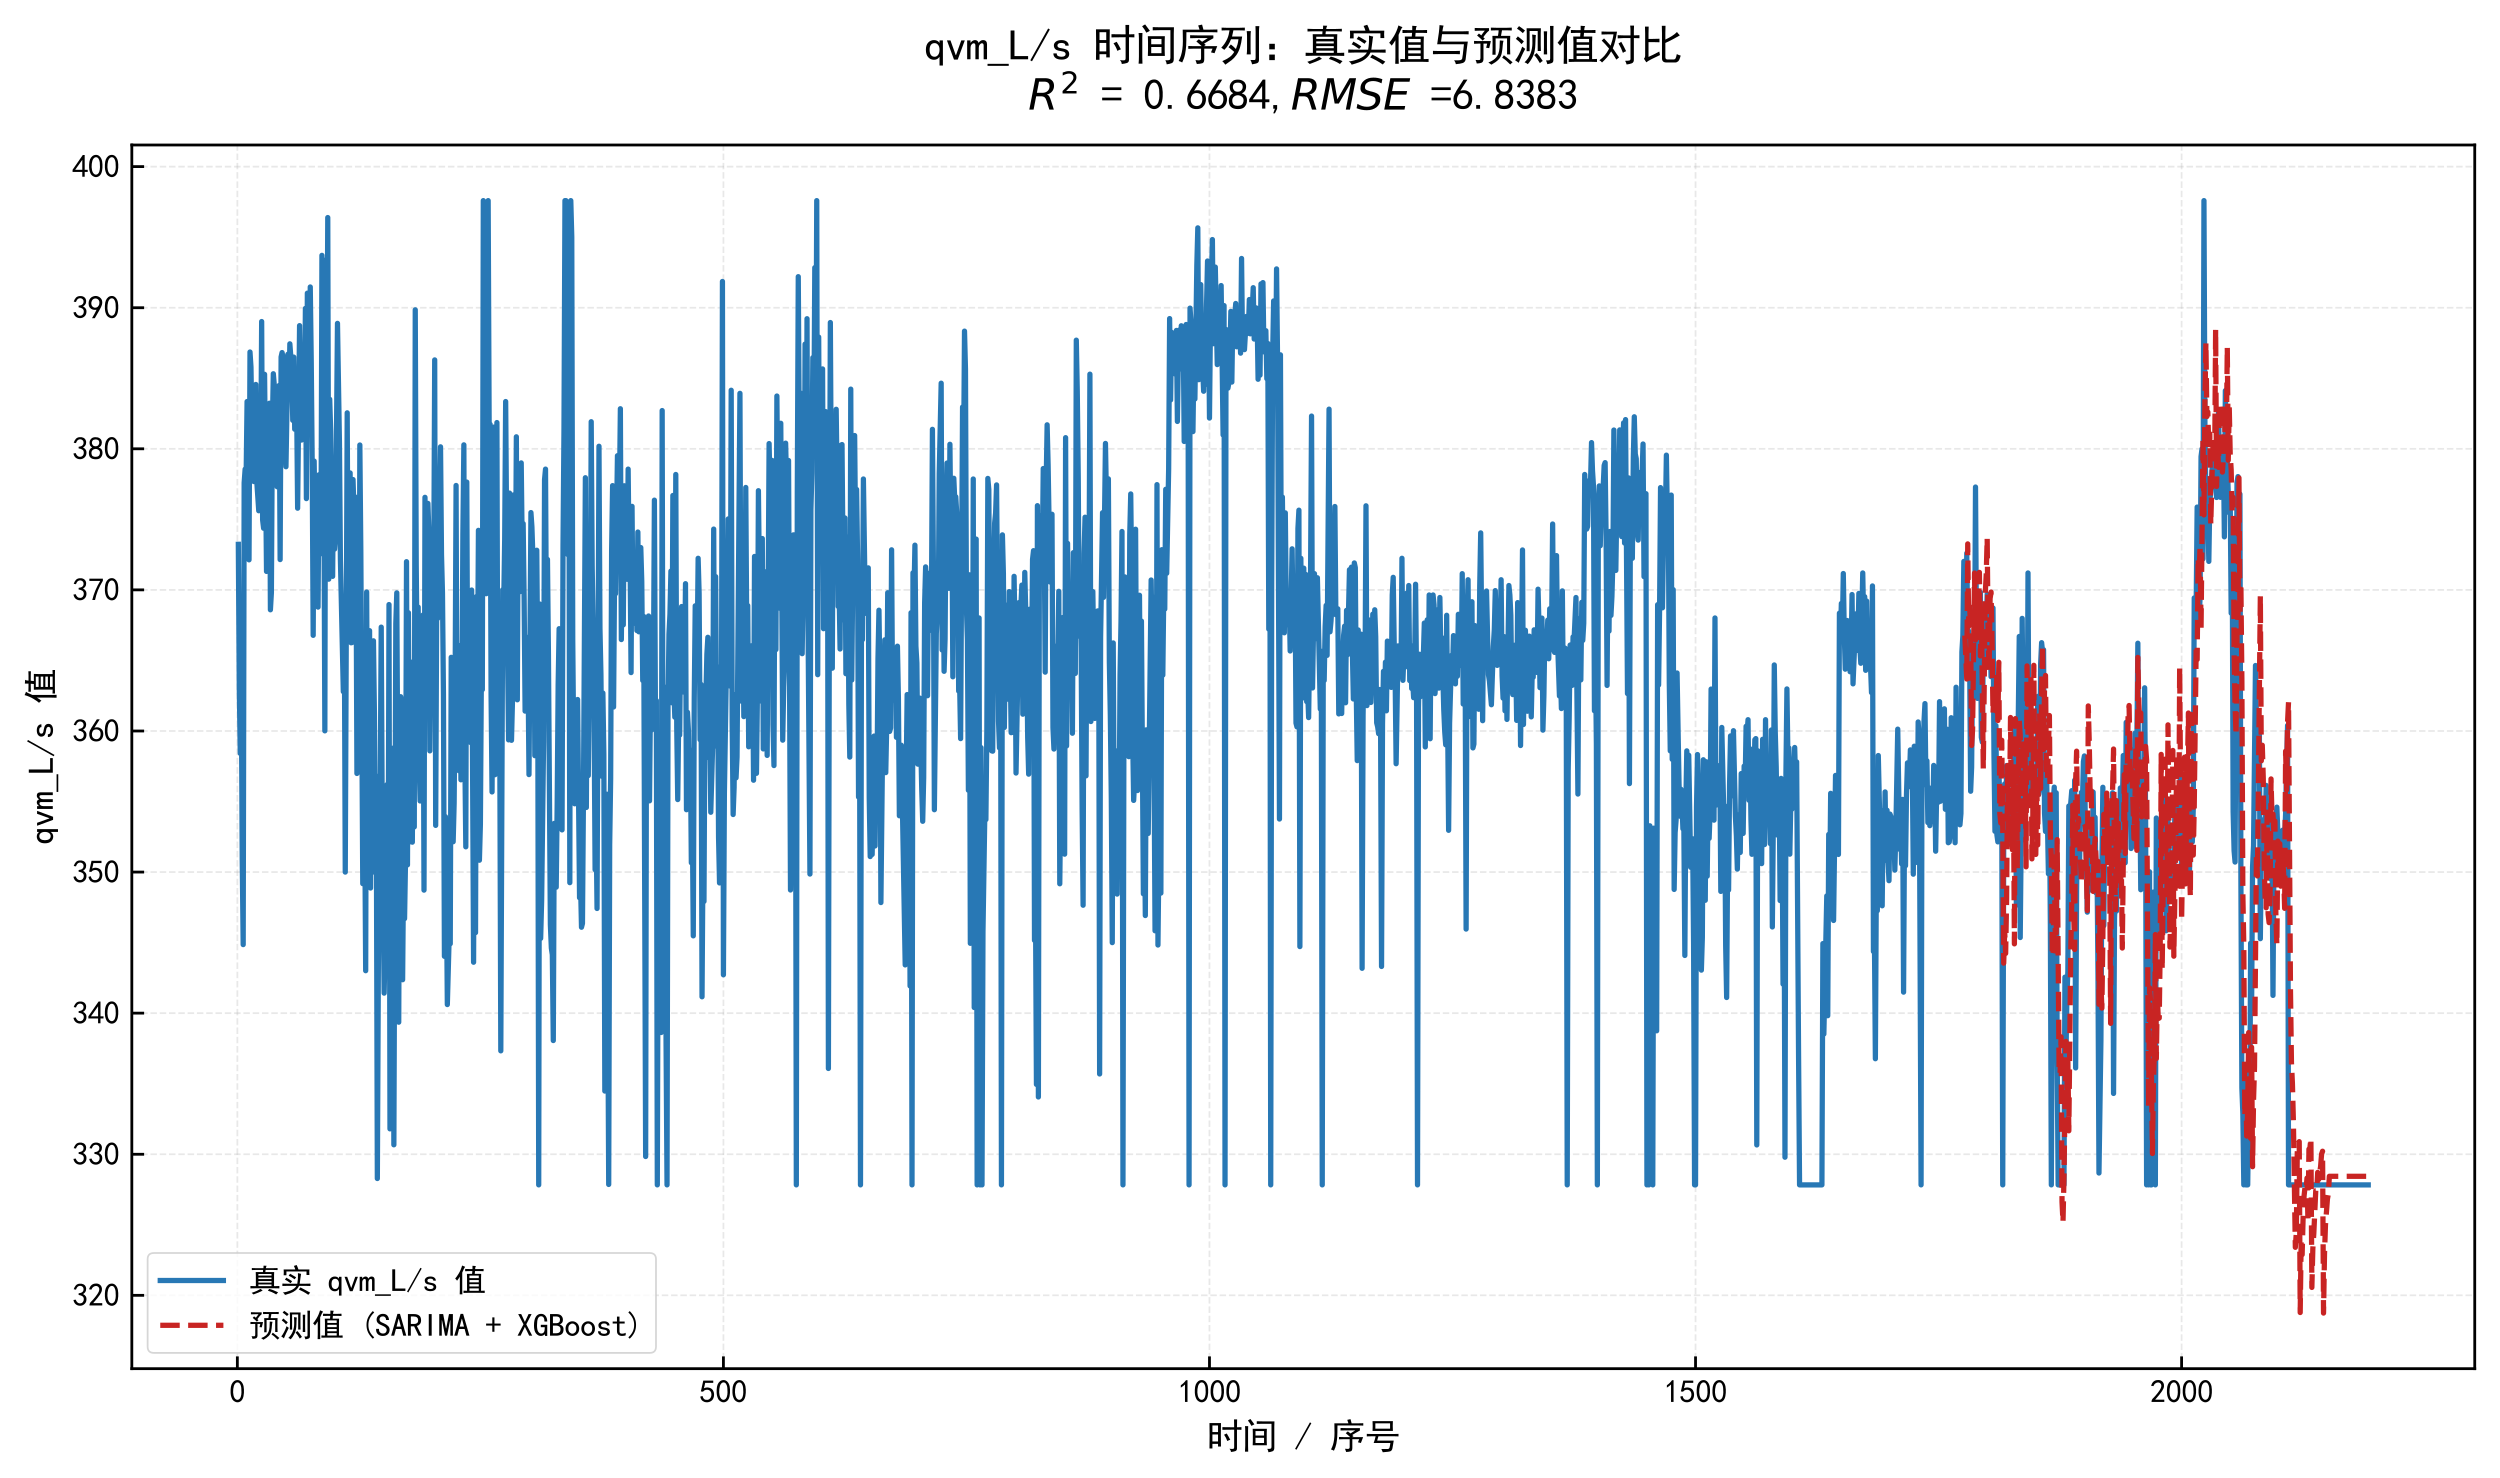 <?xml version="1.0" encoding="utf-8" standalone="no"?>
<!DOCTYPE svg PUBLIC "-//W3C//DTD SVG 1.1//EN"
  "http://www.w3.org/Graphics/SVG/1.1/DTD/svg11.dtd">
<svg xmlns:xlink="http://www.w3.org/1999/xlink" width="712.567pt" height="421.383pt" viewBox="0 0 712.567 421.383" xmlns="http://www.w3.org/2000/svg" version="1.1">
 <defs>
  <style type="text/css">*{stroke-linejoin: round; stroke-linecap: butt}</style>
 </defs>
 <g id="figure_1">
  <g id="patch_1">
   <path d="M 0 421.383 
L 712.567 421.383 
L 712.567 0 
L 0 0 
z
" style="fill: #ffffff"/>
  </g>
  <g id="axes_1">
   <g id="patch_2">
    <path d="M 37.575 390.113 
L 705.367 390.113 
L 705.367 41.331 
L 37.575 41.331 
z
" style="fill: #ffffff"/>
   </g>
   <g id="matplotlib.axis_1">
    <g id="xtick_1">
     <g id="line2d_1">
      <path d="M 67.652 390.113 
L 67.652 41.331 
" clip-path="url(#p3f09f813f6)" style="fill: none; stroke-dasharray: 1.85,0.8; stroke-dashoffset: 0; stroke: #b2b2b2; stroke-opacity: 0.3; stroke-width: 0.5"/>
     </g>
     <g id="line2d_2">
      <defs>
       <path id="mdacefccf51" d="M 0 0 
L 0 -3.5 
" style="stroke: #000000; stroke-width: 0.8"/>
      </defs>
      <g>
       <use xlink:href="#mdacefccf51" x="67.652" y="390.113" style="stroke: #000000; stroke-width: 0.8"/>
      </g>
     </g>
     <g id="text_1">
      <!-- 0 -->
      <g transform="translate(65.402 399.8) scale(0.09 -0.09)">
       <defs>
        <path id="SimHei-30" d="M 225 2537 
Q 250 3200 412 3587 
Q 575 3975 875 4225 
Q 1175 4475 1612 4475 
Q 2050 4475 2375 4112 
Q 2700 3750 2800 3200 
Q 2900 2650 2862 1937 
Q 2825 1225 2612 775 
Q 2400 325 1975 150 
Q 1550 -25 1125 187 
Q 700 400 525 750 
Q 350 1100 275 1487 
Q 200 1875 225 2537 
z
M 750 2687 
Q 675 2000 800 1462 
Q 925 925 1212 700 
Q 1500 475 1800 612 
Q 2100 750 2237 1162 
Q 2375 1575 2375 2062 
Q 2375 2550 2337 2950 
Q 2300 3350 2112 3675 
Q 1925 4000 1612 4012 
Q 1300 4025 1062 3700 
Q 825 3375 750 2687 
z
" transform="scale(0.016)"/>
       </defs>
       <use xlink:href="#SimHei-30"/>
      </g>
     </g>
    </g>
    <g id="xtick_2">
     <g id="line2d_3">
      <path d="M 206.193 390.113 
L 206.193 41.331 
" clip-path="url(#p3f09f813f6)" style="fill: none; stroke-dasharray: 1.85,0.8; stroke-dashoffset: 0; stroke: #b2b2b2; stroke-opacity: 0.3; stroke-width: 0.5"/>
     </g>
     <g id="line2d_4">
      <g>
       <use xlink:href="#mdacefccf51" x="206.193" y="390.113" style="stroke: #000000; stroke-width: 0.8"/>
      </g>
     </g>
     <g id="text_2">
      <!-- 500 -->
      <g transform="translate(199.443 399.8) scale(0.09 -0.09)">
       <defs>
        <path id="SimHei-35" d="M 550 1325 
Q 725 650 1150 575 
Q 1575 500 1837 662 
Q 2100 825 2212 1087 
Q 2325 1350 2312 1675 
Q 2300 2000 2137 2225 
Q 1975 2450 1725 2525 
Q 1475 2600 1162 2525 
Q 850 2450 650 2175 
L 225 2225 
Q 275 2375 700 4375 
L 2675 4375 
L 2675 3925 
L 1075 3925 
Q 950 3250 825 2850 
Q 1200 3025 1525 3012 
Q 1850 3000 2150 2862 
Q 2450 2725 2587 2487 
Q 2725 2250 2787 2012 
Q 2850 1775 2837 1500 
Q 2825 1225 2725 937 
Q 2625 650 2425 462 
Q 2225 275 1937 162 
Q 1650 50 1275 75 
Q 900 100 562 350 
Q 225 600 100 1200 
L 550 1325 
z
" transform="scale(0.016)"/>
       </defs>
       <use xlink:href="#SimHei-35"/>
       <use xlink:href="#SimHei-30" transform="translate(50 0)"/>
       <use xlink:href="#SimHei-30" transform="translate(100 0)"/>
      </g>
     </g>
    </g>
    <g id="xtick_3">
     <g id="line2d_5">
      <path d="M 344.733 390.113 
L 344.733 41.331 
" clip-path="url(#p3f09f813f6)" style="fill: none; stroke-dasharray: 1.85,0.8; stroke-dashoffset: 0; stroke: #b2b2b2; stroke-opacity: 0.3; stroke-width: 0.5"/>
     </g>
     <g id="line2d_6">
      <g>
       <use xlink:href="#mdacefccf51" x="344.733" y="390.113" style="stroke: #000000; stroke-width: 0.8"/>
      </g>
     </g>
     <g id="text_3">
      <!-- 1000 -->
      <g transform="translate(335.733 399.8) scale(0.09 -0.09)">
       <defs>
        <path id="SimHei-31" d="M 1400 3600 
Q 1075 3275 575 2975 
L 575 3450 
Q 1200 3875 1600 4450 
L 1900 4450 
L 1900 150 
L 1400 150 
L 1400 3600 
z
" transform="scale(0.016)"/>
       </defs>
       <use xlink:href="#SimHei-31"/>
       <use xlink:href="#SimHei-30" transform="translate(50 0)"/>
       <use xlink:href="#SimHei-30" transform="translate(100 0)"/>
       <use xlink:href="#SimHei-30" transform="translate(150 0)"/>
      </g>
     </g>
    </g>
    <g id="xtick_4">
     <g id="line2d_7">
      <path d="M 483.273 390.113 
L 483.273 41.331 
" clip-path="url(#p3f09f813f6)" style="fill: none; stroke-dasharray: 1.85,0.8; stroke-dashoffset: 0; stroke: #b2b2b2; stroke-opacity: 0.3; stroke-width: 0.5"/>
     </g>
     <g id="line2d_8">
      <g>
       <use xlink:href="#mdacefccf51" x="483.273" y="390.113" style="stroke: #000000; stroke-width: 0.8"/>
      </g>
     </g>
     <g id="text_4">
      <!-- 1500 -->
      <g transform="translate(474.273 399.8) scale(0.09 -0.09)">
       <use xlink:href="#SimHei-31"/>
       <use xlink:href="#SimHei-35" transform="translate(50 0)"/>
       <use xlink:href="#SimHei-30" transform="translate(100 0)"/>
       <use xlink:href="#SimHei-30" transform="translate(150 0)"/>
      </g>
     </g>
    </g>
    <g id="xtick_5">
     <g id="line2d_9">
      <path d="M 621.814 390.113 
L 621.814 41.331 
" clip-path="url(#p3f09f813f6)" style="fill: none; stroke-dasharray: 1.85,0.8; stroke-dashoffset: 0; stroke: #b2b2b2; stroke-opacity: 0.3; stroke-width: 0.5"/>
     </g>
     <g id="line2d_10">
      <g>
       <use xlink:href="#mdacefccf51" x="621.814" y="390.113" style="stroke: #000000; stroke-width: 0.8"/>
      </g>
     </g>
     <g id="text_5">
      <!-- 2000 -->
      <g transform="translate(612.814 399.8) scale(0.09 -0.09)">
       <defs>
        <path id="SimHei-32" d="M 300 250 
Q 325 625 650 925 
Q 975 1225 1475 1862 
Q 1975 2500 2125 2850 
Q 2275 3200 2237 3450 
Q 2200 3700 2000 3862 
Q 1800 4025 1537 4000 
Q 1275 3975 1037 3800 
Q 800 3625 675 3275 
L 200 3350 
Q 400 3925 712 4187 
Q 1025 4450 1450 4475 
Q 1700 4500 1900 4462 
Q 2100 4425 2312 4287 
Q 2525 4150 2662 3875 
Q 2800 3600 2762 3212 
Q 2725 2825 2375 2287 
Q 2025 1750 1025 600 
L 2825 600 
L 2825 150 
L 300 150 
L 300 250 
z
" transform="scale(0.016)"/>
       </defs>
       <use xlink:href="#SimHei-32"/>
       <use xlink:href="#SimHei-30" transform="translate(50 0)"/>
       <use xlink:href="#SimHei-30" transform="translate(100 0)"/>
       <use xlink:href="#SimHei-30" transform="translate(150 0)"/>
      </g>
     </g>
    </g>
    <g id="text_6">
     <!-- 时间 / 序号 -->
     <g transform="translate(343.971 412.933) scale(0.1 -0.1)">
      <defs>
       <path id="SimHei-65f6" d="M 2525 4575 
Q 2500 3675 2500 2400 
Q 2500 1125 2525 400 
L 2000 400 
L 2000 875 
L 1000 875 
L 1000 50 
L 475 50 
Q 500 1200 500 2350 
Q 500 3525 475 4575 
L 2525 4575 
z
M 4875 3825 
Q 4875 4575 4850 5225 
L 5400 5225 
Q 5375 4575 5375 3825 
Q 5750 3825 6175 3850 
L 6175 3375 
Q 5750 3400 5375 3400 
L 5375 50 
Q 5375 -325 5075 -425 
Q 4775 -525 4300 -575 
Q 4300 -275 4025 0 
Q 4500 -50 4687 -25 
Q 4875 0 4875 300 
L 4875 3400 
Q 3625 3400 2775 3375 
L 2775 3850 
Q 3575 3825 4875 3825 
z
M 2000 1300 
L 2000 2550 
L 1000 2550 
L 1000 1300 
L 2000 1300 
z
M 2000 2975 
L 2000 4150 
L 1000 4150 
L 1000 2975 
L 2000 2975 
z
M 3550 2725 
Q 3875 2200 4175 1600 
Q 3925 1525 3650 1375 
Q 3450 1975 3075 2500 
Q 3300 2600 3550 2725 
z
" transform="scale(0.016)"/>
       <path id="SimHei-95f4" d="M 4450 3550 
Q 4425 3075 4425 2725 
L 4425 1400 
Q 4425 1075 4450 625 
L 1925 625 
Q 1950 1075 1950 1425 
L 1950 2725 
Q 1950 3075 1925 3550 
L 4450 3550 
z
M 5800 4875 
Q 5775 4400 5775 3925 
L 5775 250 
Q 5800 -325 5462 -450 
Q 5125 -575 4725 -625 
Q 4700 -325 4525 -25 
Q 5000 -50 5137 25 
Q 5275 100 5275 350 
L 5275 4450 
L 3775 4450 
Q 3175 4450 2650 4425 
L 2650 4900 
Q 3175 4875 3775 4875 
L 5800 4875 
z
M 550 -525 
Q 600 -25 600 525 
L 600 3150 
Q 600 3675 550 4025 
L 1125 4025 
Q 1100 3650 1100 3300 
L 1100 500 
Q 1100 0 1125 -525 
L 550 -525 
z
M 3950 1025 
L 3950 1950 
L 2425 1950 
L 2425 1025 
L 3950 1025 
z
M 3950 2350 
L 3950 3150 
L 2425 3150 
L 2425 2350 
L 3950 2350 
z
M 1525 5300 
Q 1750 5000 2225 4350 
Q 1950 4225 1700 4075 
Q 1450 4575 1075 5025 
Q 1350 5225 1525 5300 
z
" transform="scale(0.016)"/>
       <path id="SimHei-20" transform="scale(0.016)"/>
       <path id="SimHei-2f" d="M 3000 4550 
L 350 -175 
L 100 -25 
L 2750 4700 
L 3000 4550 
z
" transform="scale(0.016)"/>
       <path id="SimHei-5e8f" d="M 4000 2075 
L 5975 2075 
Q 5750 1525 5575 1025 
Q 5325 1100 5050 1150 
Q 5175 1450 5275 1700 
L 4050 1700 
L 4050 150 
Q 4050 -375 3762 -462 
Q 3475 -550 2950 -575 
Q 2875 -300 2750 0 
Q 3350 -75 3475 25 
Q 3600 125 3575 375 
L 3575 1700 
L 2450 1700 
Q 2050 1700 1675 1675 
L 1675 2100 
Q 2100 2075 2425 2075 
L 3675 2075 
Q 3325 2400 2875 2775 
Q 2975 2875 3250 3100 
Q 3400 2975 3725 2725 
L 4575 3275 
L 3000 3275 
Q 2400 3275 1950 3250 
L 1950 3700 
Q 2400 3675 3000 3675 
L 5400 3675 
L 5400 3250 
Q 4700 2875 4025 2450 
L 4275 2250 
L 4000 2075 
z
M 3725 5275 
Q 3825 4925 3925 4525 
L 4850 4525 
Q 5425 4525 6000 4550 
L 6000 4125 
Q 5425 4150 4850 4150 
L 1400 4150 
Q 1400 2750 1362 2137 
Q 1325 1525 1200 887 
Q 1075 250 775 -350 
Q 625 -250 250 -125 
Q 475 300 600 700 
Q 725 1100 800 1637 
Q 875 2175 875 2825 
Q 875 3500 850 4525 
L 3350 4525 
Q 3275 4825 3150 5150 
Q 3425 5200 3725 5275 
z
" transform="scale(0.016)"/>
       <path id="SimHei-53f7" d="M 5025 4925 
Q 5000 4550 5000 4075 
Q 5000 3600 5025 3175 
L 1400 3175 
Q 1425 3525 1425 4000 
Q 1425 4500 1400 4925 
L 5025 4925 
z
M 5175 2625 
Q 5650 2625 6025 2650 
L 6025 2200 
Q 5650 2225 5175 2225 
L 2450 2225 
Q 2350 1875 2225 1450 
L 5175 1450 
Q 5100 1050 5062 775 
Q 5025 500 4950 112 
Q 4875 -275 4650 -412 
Q 4425 -550 3225 -625 
Q 3125 -350 2975 -50 
Q 3875 -75 4112 -50 
Q 4350 -25 4425 212 
Q 4500 450 4575 1025 
L 1600 1025 
Q 1825 1625 1950 2225 
L 1350 2225 
Q 825 2225 375 2200 
L 375 2650 
Q 825 2625 1350 2625 
L 5175 2625 
z
M 4525 3575 
L 4525 4525 
L 1900 4525 
L 1900 3575 
L 4525 3575 
z
" transform="scale(0.016)"/>
      </defs>
      <use xlink:href="#SimHei-65f6"/>
      <use xlink:href="#SimHei-95f4" transform="translate(100 0)"/>
      <use xlink:href="#SimHei-20" transform="translate(200 0)"/>
      <use xlink:href="#SimHei-2f" transform="translate(250 0)"/>
      <use xlink:href="#SimHei-20" transform="translate(300 0)"/>
      <use xlink:href="#SimHei-5e8f" transform="translate(350 0)"/>
      <use xlink:href="#SimHei-53f7" transform="translate(450 0)"/>
     </g>
    </g>
   </g>
   <g id="matplotlib.axis_2">
    <g id="ytick_1">
     <g id="line2d_11">
      <path d="M 37.575 369.206 
L 705.367 369.206 
" clip-path="url(#p3f09f813f6)" style="fill: none; stroke-dasharray: 1.85,0.8; stroke-dashoffset: 0; stroke: #b2b2b2; stroke-opacity: 0.3; stroke-width: 0.5"/>
     </g>
     <g id="line2d_12">
      <defs>
       <path id="m4773ed170f" d="M 0 0 
L 3.5 0 
" style="stroke: #000000; stroke-width: 0.8"/>
      </defs>
      <g>
       <use xlink:href="#m4773ed170f" x="37.575" y="369.206" style="stroke: #000000; stroke-width: 0.8"/>
      </g>
     </g>
     <g id="text_7">
      <!-- 320 -->
      <g transform="translate(20.575 372.3) scale(0.09 -0.09)">
       <defs>
        <path id="SimHei-33" d="M 250 1225 
L 700 1300 
Q 800 975 1025 762 
Q 1250 550 1587 562 
Q 1925 575 2125 837 
Q 2325 1100 2300 1437 
Q 2275 1775 2037 1962 
Q 1800 2150 1275 2225 
L 1275 2550 
Q 1800 2600 2037 2825 
Q 2275 3050 2250 3412 
Q 2225 3775 1925 3937 
Q 1625 4100 1287 3975 
Q 950 3850 750 3275 
L 300 3350 
Q 450 3800 712 4100 
Q 975 4400 1425 4450 
Q 1875 4500 2212 4337 
Q 2550 4175 2687 3837 
Q 2825 3500 2725 3100 
Q 2625 2700 2150 2400 
Q 2500 2250 2687 1950 
Q 2875 1650 2812 1162 
Q 2750 675 2375 375 
Q 2000 75 1525 87 
Q 1050 100 700 387 
Q 350 675 250 1225 
z
" transform="scale(0.016)"/>
       </defs>
       <use xlink:href="#SimHei-33"/>
       <use xlink:href="#SimHei-32" transform="translate(50 0)"/>
       <use xlink:href="#SimHei-30" transform="translate(100 0)"/>
      </g>
     </g>
    </g>
    <g id="ytick_2">
     <g id="line2d_13">
      <path d="M 37.575 328.992 
L 705.367 328.992 
" clip-path="url(#p3f09f813f6)" style="fill: none; stroke-dasharray: 1.85,0.8; stroke-dashoffset: 0; stroke: #b2b2b2; stroke-opacity: 0.3; stroke-width: 0.5"/>
     </g>
     <g id="line2d_14">
      <g>
       <use xlink:href="#m4773ed170f" x="37.575" y="328.992" style="stroke: #000000; stroke-width: 0.8"/>
      </g>
     </g>
     <g id="text_8">
      <!-- 330 -->
      <g transform="translate(20.575 332.086) scale(0.09 -0.09)">
       <use xlink:href="#SimHei-33"/>
       <use xlink:href="#SimHei-33" transform="translate(50 0)"/>
       <use xlink:href="#SimHei-30" transform="translate(100 0)"/>
      </g>
     </g>
    </g>
    <g id="ytick_3">
     <g id="line2d_15">
      <path d="M 37.575 288.778 
L 705.367 288.778 
" clip-path="url(#p3f09f813f6)" style="fill: none; stroke-dasharray: 1.85,0.8; stroke-dashoffset: 0; stroke: #b2b2b2; stroke-opacity: 0.3; stroke-width: 0.5"/>
     </g>
     <g id="line2d_16">
      <g>
       <use xlink:href="#m4773ed170f" x="37.575" y="288.778" style="stroke: #000000; stroke-width: 0.8"/>
      </g>
     </g>
     <g id="text_9">
      <!-- 340 -->
      <g transform="translate(20.575 291.872) scale(0.09 -0.09)">
       <defs>
        <path id="SimHei-34" d="M 2000 1100 
L 75 1100 
L 75 1525 
L 2100 4450 
L 2475 4450 
L 2475 1525 
L 3075 1525 
L 3075 1100 
L 2475 1100 
L 2475 150 
L 2000 150 
L 2000 1100 
z
M 2000 1525 
L 2000 3500 
L 600 1525 
L 2000 1525 
z
" transform="scale(0.016)"/>
       </defs>
       <use xlink:href="#SimHei-33"/>
       <use xlink:href="#SimHei-34" transform="translate(50 0)"/>
       <use xlink:href="#SimHei-30" transform="translate(100 0)"/>
      </g>
     </g>
    </g>
    <g id="ytick_4">
     <g id="line2d_17">
      <path d="M 37.575 248.564 
L 705.367 248.564 
" clip-path="url(#p3f09f813f6)" style="fill: none; stroke-dasharray: 1.85,0.8; stroke-dashoffset: 0; stroke: #b2b2b2; stroke-opacity: 0.3; stroke-width: 0.5"/>
     </g>
     <g id="line2d_18">
      <g>
       <use xlink:href="#m4773ed170f" x="37.575" y="248.564" style="stroke: #000000; stroke-width: 0.8"/>
      </g>
     </g>
     <g id="text_10">
      <!-- 350 -->
      <g transform="translate(20.575 251.658) scale(0.09 -0.09)">
       <use xlink:href="#SimHei-33"/>
       <use xlink:href="#SimHei-35" transform="translate(50 0)"/>
       <use xlink:href="#SimHei-30" transform="translate(100 0)"/>
      </g>
     </g>
    </g>
    <g id="ytick_5">
     <g id="line2d_19">
      <path d="M 37.575 208.35 
L 705.367 208.35 
" clip-path="url(#p3f09f813f6)" style="fill: none; stroke-dasharray: 1.85,0.8; stroke-dashoffset: 0; stroke: #b2b2b2; stroke-opacity: 0.3; stroke-width: 0.5"/>
     </g>
     <g id="line2d_20">
      <g>
       <use xlink:href="#m4773ed170f" x="37.575" y="208.35" style="stroke: #000000; stroke-width: 0.8"/>
      </g>
     </g>
     <g id="text_11">
      <!-- 360 -->
      <g transform="translate(20.575 211.444) scale(0.09 -0.09)">
       <defs>
        <path id="SimHei-36" d="M 250 1612 
Q 275 1975 387 2225 
Q 500 2475 725 2850 
L 1750 4450 
L 2325 4450 
L 1275 2800 
Q 1950 2975 2350 2750 
Q 2750 2525 2887 2237 
Q 3025 1950 3037 1612 
Q 3050 1275 2937 950 
Q 2825 625 2537 362 
Q 2250 100 1737 75 
Q 1225 50 862 262 
Q 500 475 362 862 
Q 225 1250 250 1612 
z
M 1025 787 
Q 1250 550 1625 525 
Q 2000 500 2250 775 
Q 2500 1050 2500 1575 
Q 2500 2100 2187 2300 
Q 1875 2500 1487 2450 
Q 1100 2400 925 2075 
Q 750 1750 775 1387 
Q 800 1025 1025 787 
z
" transform="scale(0.016)"/>
       </defs>
       <use xlink:href="#SimHei-33"/>
       <use xlink:href="#SimHei-36" transform="translate(50 0)"/>
       <use xlink:href="#SimHei-30" transform="translate(100 0)"/>
      </g>
     </g>
    </g>
    <g id="ytick_6">
     <g id="line2d_21">
      <path d="M 37.575 168.136 
L 705.367 168.136 
" clip-path="url(#p3f09f813f6)" style="fill: none; stroke-dasharray: 1.85,0.8; stroke-dashoffset: 0; stroke: #b2b2b2; stroke-opacity: 0.3; stroke-width: 0.5"/>
     </g>
     <g id="line2d_22">
      <g>
       <use xlink:href="#m4773ed170f" x="37.575" y="168.136" style="stroke: #000000; stroke-width: 0.8"/>
      </g>
     </g>
     <g id="text_12">
      <!-- 370 -->
      <g transform="translate(20.575 171.229) scale(0.09 -0.09)">
       <defs>
        <path id="SimHei-37" d="M 850 150 
Q 1300 2050 2425 3925 
L 275 3925 
L 275 4375 
L 2950 4375 
L 2950 3950 
Q 1775 2050 1400 150 
L 850 150 
z
" transform="scale(0.016)"/>
       </defs>
       <use xlink:href="#SimHei-33"/>
       <use xlink:href="#SimHei-37" transform="translate(50 0)"/>
       <use xlink:href="#SimHei-30" transform="translate(100 0)"/>
      </g>
     </g>
    </g>
    <g id="ytick_7">
     <g id="line2d_23">
      <path d="M 37.575 127.922 
L 705.367 127.922 
" clip-path="url(#p3f09f813f6)" style="fill: none; stroke-dasharray: 1.85,0.8; stroke-dashoffset: 0; stroke: #b2b2b2; stroke-opacity: 0.3; stroke-width: 0.5"/>
     </g>
     <g id="line2d_24">
      <g>
       <use xlink:href="#m4773ed170f" x="37.575" y="127.922" style="stroke: #000000; stroke-width: 0.8"/>
      </g>
     </g>
     <g id="text_13">
      <!-- 380 -->
      <g transform="translate(20.575 131.015) scale(0.09 -0.09)">
       <defs>
        <path id="SimHei-38" d="M 175 1375 
Q 175 1675 325 1962 
Q 475 2250 825 2425 
Q 525 2600 425 2812 
Q 325 3025 312 3300 
Q 300 3575 387 3775 
Q 475 3975 650 4150 
Q 825 4325 1037 4387 
Q 1250 4450 1500 4450 
Q 1750 4450 1950 4400 
Q 2150 4350 2375 4187 
Q 2600 4025 2700 3725 
Q 2800 3425 2687 3025 
Q 2575 2625 2100 2400 
Q 2525 2275 2700 2012 
Q 2875 1750 2875 1375 
Q 2875 1000 2762 775 
Q 2650 550 2512 400 
Q 2375 250 2137 162 
Q 1900 75 1537 75 
Q 1175 75 912 162 
Q 650 250 475 425 
Q 300 600 237 837 
Q 175 1075 175 1375 
z
M 687 1400 
Q 675 1100 787 875 
Q 900 650 1200 587 
Q 1500 525 1825 600 
Q 2150 675 2275 950 
Q 2400 1225 2362 1500 
Q 2325 1775 2050 1962 
Q 1775 2150 1450 2125 
Q 1125 2100 912 1900 
Q 700 1700 687 1400 
z
M 775 3350 
Q 775 3100 950 2875 
Q 1125 2650 1500 2650 
Q 1875 2650 2062 2875 
Q 2250 3100 2237 3412 
Q 2225 3725 2012 3875 
Q 1800 4025 1437 4000 
Q 1075 3975 925 3787 
Q 775 3600 775 3350 
z
" transform="scale(0.016)"/>
       </defs>
       <use xlink:href="#SimHei-33"/>
       <use xlink:href="#SimHei-38" transform="translate(50 0)"/>
       <use xlink:href="#SimHei-30" transform="translate(100 0)"/>
      </g>
     </g>
    </g>
    <g id="ytick_8">
     <g id="line2d_25">
      <path d="M 37.575 87.707 
L 705.367 87.707 
" clip-path="url(#p3f09f813f6)" style="fill: none; stroke-dasharray: 1.85,0.8; stroke-dashoffset: 0; stroke: #b2b2b2; stroke-opacity: 0.3; stroke-width: 0.5"/>
     </g>
     <g id="line2d_26">
      <g>
       <use xlink:href="#m4773ed170f" x="37.575" y="87.707" style="stroke: #000000; stroke-width: 0.8"/>
      </g>
     </g>
     <g id="text_14">
      <!-- 390 -->
      <g transform="translate(20.575 90.801) scale(0.09 -0.09)">
       <defs>
        <path id="SimHei-39" d="M 800 75 
Q 1350 1000 1700 1750 
Q 1075 1650 662 1912 
Q 250 2175 162 2625 
Q 75 3075 175 3437 
Q 275 3800 487 4037 
Q 700 4275 1000 4375 
Q 1300 4475 1537 4475 
Q 1775 4475 2025 4375 
Q 2275 4275 2475 4075 
Q 2675 3875 2750 3662 
Q 2825 3450 2825 3112 
Q 2825 2775 2575 2250 
Q 2325 1725 1350 75 
L 800 75 
z
M 662 2875 
Q 700 2550 937 2337 
Q 1175 2125 1450 2150 
Q 1725 2175 1887 2300 
Q 2050 2425 2200 2725 
Q 2300 3100 2250 3362 
Q 2200 3625 1987 3800 
Q 1775 3975 1525 3975 
Q 1375 4000 1137 3900 
Q 900 3800 762 3500 
Q 625 3200 662 2875 
z
" transform="scale(0.016)"/>
       </defs>
       <use xlink:href="#SimHei-33"/>
       <use xlink:href="#SimHei-39" transform="translate(50 0)"/>
       <use xlink:href="#SimHei-30" transform="translate(100 0)"/>
      </g>
     </g>
    </g>
    <g id="ytick_9">
     <g id="line2d_27">
      <path d="M 37.575 47.493 
L 705.367 47.493 
" clip-path="url(#p3f09f813f6)" style="fill: none; stroke-dasharray: 1.85,0.8; stroke-dashoffset: 0; stroke: #b2b2b2; stroke-opacity: 0.3; stroke-width: 0.5"/>
     </g>
     <g id="line2d_28">
      <g>
       <use xlink:href="#m4773ed170f" x="37.575" y="47.493" style="stroke: #000000; stroke-width: 0.8"/>
      </g>
     </g>
     <g id="text_15">
      <!-- 400 -->
      <g transform="translate(20.575 50.587) scale(0.09 -0.09)">
       <use xlink:href="#SimHei-34"/>
       <use xlink:href="#SimHei-30" transform="translate(50 0)"/>
       <use xlink:href="#SimHei-30" transform="translate(100 0)"/>
      </g>
     </g>
    </g>
    <g id="text_16">
     <!-- qvm_L/s 值 -->
     <g transform="translate(15.247 240.722) rotate(-90) scale(0.1 -0.1)">
      <defs>
       <path id="SimHei-71" d="M 2750 -800 
L 2250 -800 
L 2250 500 
Q 2100 275 1900 162 
Q 1700 50 1425 50 
Q 925 50 575 425 
Q 225 800 225 1525 
Q 225 2250 575 2612 
Q 925 2975 1425 2975 
Q 1700 2975 1900 2875 
Q 2100 2775 2250 2550 
L 2250 2925 
L 2750 2925 
L 2750 -800 
z
M 2250 1525 
Q 2250 2000 2037 2262 
Q 1825 2525 1525 2525 
Q 1150 2525 962 2262 
Q 775 2000 775 1525 
Q 775 1050 962 775 
Q 1150 500 1525 500 
Q 1825 500 2037 775 
Q 2250 1050 2250 1525 
z
" transform="scale(0.016)"/>
       <path id="SimHei-76" d="M 2875 2925 
L 1825 75 
L 1275 75 
L 225 2925 
L 750 2925 
L 1525 750 
L 1575 750 
L 2350 2925 
L 2875 2925 
z
" transform="scale(0.016)"/>
       <path id="SimHei-6d" d="M 3050 125 
L 2550 125 
L 2550 2150 
Q 2550 2300 2500 2400 
Q 2450 2500 2300 2500 
Q 2125 2500 1975 2312 
Q 1825 2125 1825 1825 
L 1825 125 
L 1325 125 
L 1325 2150 
Q 1325 2300 1275 2400 
Q 1225 2500 1075 2500 
Q 900 2500 750 2312 
Q 600 2125 600 1825 
L 600 125 
L 100 125 
L 100 2925 
L 600 2925 
L 600 2550 
Q 725 2750 900 2862 
Q 1075 2975 1275 2975 
Q 1475 2975 1612 2862 
Q 1750 2750 1800 2550 
Q 1925 2750 2087 2862 
Q 2250 2975 2450 2975 
Q 2750 2975 2900 2812 
Q 3050 2650 3050 2350 
L 3050 125 
z
" transform="scale(0.016)"/>
       <path id="SimHei-5f" d="M 3150 -850 
L 0 -850 
L 0 -550 
L 3150 -550 
L 3150 -850 
z
" transform="scale(0.016)"/>
       <path id="SimHei-4c" d="M 2900 125 
L 300 125 
L 300 4400 
L 875 4400 
L 875 600 
L 2900 600 
L 2900 125 
z
" transform="scale(0.016)"/>
       <path id="SimHei-73" d="M 2750 900 
Q 2750 500 2437 287 
Q 2125 75 1650 75 
Q 1050 75 725 312 
Q 400 550 400 1000 
L 900 1000 
Q 900 700 1112 600 
Q 1325 500 1625 500 
Q 1925 500 2075 612 
Q 2225 725 2225 900 
Q 2225 1025 2100 1150 
Q 1975 1275 1475 1350 
Q 900 1425 687 1637 
Q 475 1850 475 2200 
Q 475 2500 762 2737 
Q 1050 2975 1600 2975 
Q 2100 2975 2387 2750 
Q 2675 2525 2675 2150 
L 2175 2150 
Q 2175 2375 2012 2462 
Q 1850 2550 1600 2550 
Q 1275 2550 1137 2437 
Q 1000 2325 1000 2175 
Q 1000 2000 1125 1900 
Q 1250 1800 1650 1750 
Q 2300 1650 2525 1437 
Q 2750 1225 2750 900 
z
" transform="scale(0.016)"/>
       <path id="SimHei-503c" d="M 3675 4450 
L 3675 5100 
Q 3975 5075 4350 5050 
Q 4225 4875 4200 4450 
L 5125 4450 
Q 5550 4450 5875 4475 
L 5875 4025 
Q 5525 4050 5125 4050 
L 4175 4050 
L 4125 3500 
L 5400 3500 
Q 5375 3200 5375 2700 
L 5375 150 
Q 5875 150 6100 175 
L 6100 -275 
Q 5775 -250 5200 -250 
L 2850 -250 
Q 2275 -250 1900 -275 
L 1900 175 
Q 2125 150 2600 150 
L 2600 2700 
Q 2600 3175 2575 3500 
L 3600 3500 
L 3650 4050 
L 3200 4050 
Q 2575 4050 2225 4025 
L 2225 4475 
Q 2550 4450 3200 4450 
L 3675 4450 
z
M 2225 4900 
Q 2025 4675 1650 3750 
L 1650 450 
Q 1650 -75 1675 -550 
L 1150 -550 
Q 1175 -125 1175 375 
L 1175 2950 
Q 875 2450 625 2150 
Q 425 2425 250 2575 
Q 500 2825 937 3537 
Q 1375 4250 1625 5150 
Q 1975 4975 2225 4900 
z
M 4925 2650 
L 4925 3150 
L 3075 3150 
L 3075 2650 
L 4925 2650 
z
M 4925 150 
L 4925 625 
L 3075 625 
L 3075 150 
L 4925 150 
z
M 4925 1000 
L 4925 1450 
L 3075 1450 
L 3075 1000 
L 4925 1000 
z
M 4925 1825 
L 4925 2275 
L 3075 2275 
L 3075 1825 
L 4925 1825 
z
" transform="scale(0.016)"/>
      </defs>
      <use xlink:href="#SimHei-71"/>
      <use xlink:href="#SimHei-76" transform="translate(50 0)"/>
      <use xlink:href="#SimHei-6d" transform="translate(100 0)"/>
      <use xlink:href="#SimHei-5f" transform="translate(150 0)"/>
      <use xlink:href="#SimHei-4c" transform="translate(200 0)"/>
      <use xlink:href="#SimHei-2f" transform="translate(250 0)"/>
      <use xlink:href="#SimHei-73" transform="translate(300 0)"/>
      <use xlink:href="#SimHei-20" transform="translate(350 0)"/>
      <use xlink:href="#SimHei-503c" transform="translate(400 0)"/>
     </g>
    </g>
   </g>
   <g id="line2d_29">
    <path d="M 67.929 155.147 
L 68.206 196.245 
L 68.483 214.744 
L 68.76 192.666 
L 69.038 244.904 
L 69.315 269.234 
L 69.592 137.613 
L 69.869 133.712 
L 70.146 136.447 
L 70.423 114.45 
L 70.7 145.696 
L 70.977 159.57 
L 71.254 100.335 
L 71.531 104.597 
L 71.808 122.332 
L 72.085 124.423 
L 72.362 137.251 
L 72.64 111.514 
L 72.917 109.584 
L 73.194 137.291 
L 73.748 145.576 
L 74.025 141.554 
L 74.302 133.471 
L 74.579 91.648 
L 74.856 148.23 
L 75.133 150.562 
L 75.41 106.689 
L 75.965 162.868 
L 76.242 152.774 
L 76.519 147.184 
L 76.796 114.932 
L 77.073 173.806 
L 77.35 168.98 
L 77.627 121.447 
L 77.904 106.528 
L 78.181 109.785 
L 78.458 127.801 
L 78.735 112.439 
L 79.012 138.739 
L 79.29 136.608 
L 79.567 109.865 
L 79.844 159.49 
L 80.121 101.742 
L 80.398 100.496 
L 80.675 101.782 
L 80.952 118.793 
L 81.506 133.029 
L 82.06 100.978 
L 82.337 113.806 
L 82.614 98.002 
L 82.892 101.742 
L 83.169 107.01 
L 83.446 119.798 
L 83.723 101.782 
L 84 122.332 
L 84.277 106.367 
L 84.554 115.656 
L 84.831 144.852 
L 85.385 92.815 
L 85.939 125.428 
L 86.217 104.718 
L 86.494 118.753 
L 86.771 121.367 
L 87.048 87.909 
L 87.325 142.117 
L 87.602 83.565 
L 87.879 85.295 
L 88.156 115.093 
L 88.433 81.796 
L 88.71 102.828 
L 88.987 132.868 
L 89.264 181.085 
L 89.542 131.42 
L 89.819 152.251 
L 90.096 148.35 
L 90.65 173.042 
L 90.927 135.321 
L 91.481 157.801 
L 91.758 72.788 
L 92.312 136.085 
L 92.589 208.31 
L 92.866 74.115 
L 93.144 118.994 
L 93.421 62.011 
L 93.698 165.079 
L 93.975 113.806 
L 94.252 122.814 
L 94.806 164.275 
L 95.083 131.018 
L 95.36 156.514 
L 95.637 153.096 
L 96.191 92.171 
L 96.746 125.951 
L 97.023 159.369 
L 97.854 197.13 
L 98.131 175.776 
L 98.408 248.564 
L 98.962 117.667 
L 99.239 180.522 
L 99.516 181.447 
L 99.793 134.798 
L 100.071 183.216 
L 100.348 183.136 
L 100.625 136.688 
L 100.902 145.897 
L 101.179 141.594 
L 101.456 153.86 
L 101.733 220.454 
L 102.01 143.645 
L 102.287 220.012 
L 102.564 126.836 
L 102.841 157.037 
L 103.396 251.861 
L 103.673 217.84 
L 103.95 233.725 
L 104.227 276.674 
L 104.504 168.739 
L 104.781 225.119 
L 105.058 225.682 
L 105.335 179.758 
L 105.612 253.108 
L 105.889 183.538 
L 106.166 197.009 
L 106.443 182.653 
L 106.721 203.524 
L 106.998 248.765 
L 107.275 236.379 
L 107.552 335.909 
L 108.106 221.098 
L 108.383 222.183 
L 108.66 178.752 
L 108.937 231.191 
L 109.491 283.068 
L 110.045 255.119 
L 110.323 223.631 
L 110.6 265.534 
L 110.877 172.318 
L 111.154 321.754 
L 111.431 316.727 
L 111.708 239.878 
L 111.985 213.256 
L 112.262 326.298 
L 112.816 177.707 
L 113.093 168.98 
L 113.37 219.771 
L 113.648 291.352 
L 113.925 216.553 
L 114.202 198.578 
L 114.479 200.428 
L 114.756 279.247 
L 115.033 247.197 
L 115.31 261.835 
L 115.587 245.025 
L 115.864 160.093 
L 116.141 246.513 
L 116.418 174.65 
L 116.695 239.998 
L 116.973 208.551 
L 117.25 217.197 
L 117.527 240.038 
L 117.804 188.564 
L 118.081 235.695 
L 118.358 88.311 
L 118.635 161.058 
L 118.912 190.173 
L 119.189 173.042 
L 119.466 217.478 
L 119.743 228.296 
L 120.02 221.862 
L 120.297 205.655 
L 120.575 175.294 
L 120.852 253.711 
L 121.129 141.755 
L 121.683 187.157 
L 121.96 143.484 
L 122.237 151.769 
L 122.514 214.02 
L 123.068 157.439 
L 123.345 201.996 
L 123.622 165.482 
L 123.9 102.587 
L 124.177 235.253 
L 124.454 175.495 
L 124.731 176.299 
L 125.562 127.359 
L 125.839 158.042 
L 126.116 168.98 
L 126.393 197.894 
L 126.67 272.572 
L 126.947 232.76 
L 127.225 251.58 
L 127.502 286.325 
L 128.056 265.936 
L 128.333 268.993 
L 128.61 187.358 
L 128.887 198.176 
L 129.164 239.918 
L 129.441 228.98 
L 129.718 196.487 
L 129.995 138.377 
L 130.272 219.127 
L 130.549 203.162 
L 130.827 219.69 
L 131.104 183.98 
L 131.381 222.264 
L 131.658 201.071 
L 131.935 152.09 
L 132.212 126.796 
L 132.489 215.347 
L 132.766 241.366 
L 133.043 137.412 
L 133.32 203.243 
L 133.597 188.243 
L 133.874 186.031 
L 134.152 211.647 
L 134.429 168.176 
L 134.983 274.261 
L 135.26 196.929 
L 135.537 265.816 
L 135.814 170.026 
L 136.091 194.757 
L 136.368 151.165 
L 136.645 245.186 
L 136.922 235.012 
L 137.199 192.666 
L 137.476 196.567 
L 137.754 57.185 
L 138.031 123.94 
L 138.308 129.088 
L 138.585 169.221 
L 139.139 57.185 
L 139.416 120.924 
L 139.693 120.924 
L 139.97 197.975 
L 140.247 225.722 
L 140.801 121.729 
L 141.079 220.816 
L 141.356 192.023 
L 141.633 120.442 
L 141.91 216.393 
L 142.187 183.94 
L 142.464 215.226 
L 142.741 299.515 
L 143.295 168.095 
L 143.572 172.318 
L 143.849 153.699 
L 144.126 114.45 
L 144.681 187.599 
L 144.958 210.883 
L 145.235 140.549 
L 145.512 199.985 
L 145.789 211.004 
L 146.066 199.905 
L 146.343 141.072 
L 146.897 172.68 
L 147.174 124.503 
L 147.451 199.462 
L 147.728 134.919 
L 148.006 157.318 
L 148.283 168.618 
L 148.56 131.943 
L 148.837 155.669 
L 149.114 149.235 
L 149.391 170.669 
L 149.668 202.68 
L 149.945 181.607 
L 150.222 183.176 
L 150.499 190.615 
L 150.776 220.776 
L 151.331 146.098 
L 151.608 150.16 
L 151.885 158.444 
L 152.162 162.988 
L 152.439 215.387 
L 152.993 156.836 
L 153.27 190.535 
L 153.547 337.719 
L 153.824 172.157 
L 154.101 267.465 
L 154.378 256.768 
L 154.933 211.446 
L 155.21 136.688 
L 155.487 133.712 
L 155.764 183.779 
L 156.041 159.449 
L 156.318 186.554 
L 156.872 263.564 
L 157.149 270.239 
L 157.426 272.129 
L 157.703 296.58 
L 157.98 234.69 
L 158.258 251.66 
L 158.535 252.867 
L 158.812 229.181 
L 159.089 195.079 
L 159.366 179.195 
L 159.643 218.645 
L 159.92 193.229 
L 160.197 236.54 
L 160.474 155.307 
L 160.751 122.412 
L 161.028 57.185 
L 161.305 57.185 
L 161.583 147.104 
L 161.86 158.082 
L 162.137 113.605 
L 162.414 251.58 
L 162.691 57.185 
L 162.968 67.48 
L 163.245 182.211 
L 163.522 213.095 
L 163.799 229.1 
L 164.076 227.572 
L 164.353 208.712 
L 164.63 199.382 
L 165.185 255.883 
L 165.462 251.298 
L 165.739 264.288 
L 166.016 263.202 
L 166.293 227.572 
L 166.847 136.165 
L 167.124 230.146 
L 167.401 181.326 
L 167.678 221.057 
L 167.955 191.54 
L 168.232 187.881 
L 168.51 120.2 
L 168.787 161.38 
L 169.064 179.195 
L 169.341 205.374 
L 169.618 247.88 
L 169.895 234.207 
L 170.172 258.939 
L 170.726 127.198 
L 171.003 179.034 
L 171.28 192.224 
L 171.557 221.258 
L 171.835 197.532 
L 172.112 215.106 
L 172.389 310.976 
L 172.943 226.366 
L 173.497 337.598 
L 173.774 240.803 
L 174.051 221.942 
L 174.328 156.996 
L 174.605 138.417 
L 174.882 201.513 
L 175.159 165.642 
L 175.437 169.221 
L 175.991 129.892 
L 176.268 156.795 
L 176.545 141.393 
L 176.822 116.501 
L 177.099 182.291 
L 177.376 156.192 
L 177.653 178.109 
L 177.93 138.458 
L 178.207 142.761 
L 178.762 165.12 
L 179.039 133.712 
L 179.316 160.415 
L 179.593 158.846 
L 179.87 191.701 
L 180.147 144.329 
L 180.424 175.535 
L 180.701 177.666 
L 180.978 166.286 
L 181.255 160.213 
L 181.532 179.717 
L 181.809 151.648 
L 182.087 180.079 
L 182.364 161.339 
L 182.641 156.071 
L 182.918 165.642 
L 183.195 193.953 
L 183.472 175.696 
L 184.026 329.636 
L 184.303 179.315 
L 184.58 202.8 
L 184.857 175.575 
L 185.134 228.256 
L 185.411 197.17 
L 185.689 208.108 
L 185.966 177.908 
L 186.243 192.505 
L 186.52 142.559 
L 186.797 199.664 
L 187.074 199.664 
L 187.351 337.719 
L 187.628 245.427 
L 187.905 245.829 
L 188.182 222.746 
L 188.459 294.287 
L 188.736 117.024 
L 189.014 247.76 
L 189.291 203.564 
L 189.568 195.883 
L 189.845 296.821 
L 190.122 337.719 
L 190.399 201.473 
L 190.676 180.763 
L 190.953 175.093 
L 191.23 162.787 
L 191.507 200.307 
L 191.784 141.232 
L 192.061 196.044 
L 192.338 204.409 
L 192.616 135.241 
L 192.893 207.545 
L 193.17 227.894 
L 193.447 204.57 
L 193.724 209.516 
L 194.001 180.642 
L 194.278 172.881 
L 194.555 195.602 
L 194.832 197.251 
L 195.109 192.666 
L 195.386 166.366 
L 195.663 230.789 
L 195.941 203.001 
L 196.218 208.189 
L 196.495 228.256 
L 196.772 213.819 
L 197.049 245.91 
L 197.326 233.081 
L 197.603 266.741 
L 197.88 199.141 
L 198.157 172.68 
L 198.434 173.926 
L 198.711 185.267 
L 198.988 159.128 
L 199.266 169.061 
L 199.543 210.843 
L 199.82 195.079 
L 200.097 284.113 
L 200.374 244.1 
L 200.651 256.928 
L 200.928 202.117 
L 201.205 198.296 
L 201.482 186.433 
L 201.759 181.648 
L 202.036 215.99 
L 202.313 205.696 
L 202.59 231.513 
L 203.145 211.808 
L 203.422 150.803 
L 203.699 212.653 
L 203.976 164.356 
L 204.253 209.717 
L 204.53 190.052 
L 204.807 238.711 
L 205.084 251.66 
L 205.361 202.68 
L 205.638 202.68 
L 205.915 80.228 
L 206.193 277.84 
L 206.47 226.004 
L 207.024 191.701 
L 207.301 176.38 
L 207.578 147.908 
L 208.132 195.562 
L 208.409 111.233 
L 208.686 205.937 
L 208.963 232.157 
L 209.24 224.476 
L 209.518 197.975 
L 209.795 221.701 
L 210.072 215.789 
L 210.903 112.117 
L 211.18 187.68 
L 211.457 199.905 
L 211.734 177.425 
L 212.011 204.248 
L 212.288 191.782 
L 212.565 138.94 
L 212.842 179.999 
L 213.12 172.599 
L 213.397 212.854 
L 213.674 192.787 
L 213.951 194.637 
L 214.228 184.06 
L 214.505 189.489 
L 214.782 222.384 
L 215.059 158.605 
L 215.336 182.09 
L 215.613 220.414 
L 215.89 197.291 
L 216.167 139.865 
L 216.445 164.677 
L 216.722 174.489 
L 216.999 199.865 
L 217.276 153.498 
L 217.553 213.457 
L 217.83 162.908 
L 218.107 198.698 
L 218.384 175.817 
L 218.661 215.307 
L 219.215 126.434 
L 219.492 139.745 
L 219.769 139.745 
L 220.047 131.219 
L 220.324 206.46 
L 220.601 218.202 
L 220.878 144.852 
L 221.155 185.146 
L 221.432 112.881 
L 221.709 144.409 
L 221.986 144.409 
L 222.263 173.364 
L 222.54 120.643 
L 223.094 210.964 
L 223.372 195.763 
L 223.649 188.203 
L 223.926 126.313 
L 224.203 138.619 
L 224.48 141.273 
L 224.757 131.259 
L 225.311 253.671 
L 225.588 227.693 
L 225.865 175.817 
L 226.142 152.452 
L 226.419 152.452 
L 226.697 175.133 
L 226.974 337.719 
L 227.251 140.187 
L 227.528 78.86 
L 228.082 168.819 
L 228.359 112.117 
L 228.636 186.312 
L 228.913 167.854 
L 229.19 167.854 
L 229.467 98.083 
L 229.744 167.573 
L 230.021 90.844 
L 230.299 176.219 
L 230.853 249.127 
L 231.13 145.254 
L 231.407 134.879 
L 231.684 101.943 
L 231.961 122.694 
L 232.238 76.287 
L 232.515 122.694 
L 232.792 57.185 
L 233.069 192.304 
L 233.346 96.072 
L 233.624 148.592 
L 233.901 156.675 
L 234.178 160.012 
L 234.455 105.16 
L 234.732 179.195 
L 235.009 128.203 
L 235.286 117.305 
L 235.563 139.463 
L 235.84 119.155 
L 236.117 304.542 
L 236.394 167.814 
L 236.671 91.93 
L 237.226 190.454 
L 237.503 129.771 
L 237.78 144.932 
L 238.057 140.911 
L 238.334 116.662 
L 238.611 138.136 
L 238.888 172.841 
L 239.165 168.176 
L 239.442 184.985 
L 239.719 126.876 
L 239.996 126.715 
L 240.273 158.163 
L 240.551 176.741 
L 240.828 147.626 
L 241.105 192.023 
L 241.382 185.468 
L 241.659 153.055 
L 241.936 200.749 
L 242.213 215.789 
L 242.49 110.911 
L 242.767 193.832 
L 243.044 166.286 
L 243.321 152.492 
L 243.598 124.141 
L 243.876 154.503 
L 244.153 139.503 
L 244.43 159.369 
L 244.707 227.17 
L 244.984 196.688 
L 245.261 337.719 
L 245.538 177.747 
L 245.815 182.331 
L 246.092 136.527 
L 246.646 174.248 
L 246.923 174.851 
L 247.478 161.862 
L 247.755 227.411 
L 248.032 244.14 
L 248.309 227.974 
L 248.586 243.537 
L 249.14 209.797 
L 249.417 241.124 
L 249.694 213.256 
L 249.971 222.264 
L 250.248 187.64 
L 250.525 173.926 
L 250.803 193.35 
L 251.08 257.25 
L 251.634 205.856 
L 251.911 207.545 
L 252.188 182.371 
L 252.465 220.213 
L 252.742 206.58 
L 253.019 168.94 
L 253.296 171.473 
L 253.573 208.47 
L 253.85 207.465 
L 254.128 156.715 
L 254.405 199.623 
L 254.682 186.835 
L 254.959 189.851 
L 255.236 185.146 
L 255.513 210.159 
L 255.79 184.181 
L 256.067 198.899 
L 256.344 232.518 
L 256.621 216.956 
L 256.898 212.411 
L 258.007 275.025 
L 258.284 220.937 
L 258.561 197.975 
L 258.838 214.141 
L 259.115 219.65 
L 259.392 281.017 
L 259.669 174.65 
L 259.946 337.719 
L 260.223 163.27 
L 260.5 170.106 
L 260.777 155.388 
L 261.055 184.141 
L 261.332 189.007 
L 261.609 217.8 
L 261.886 217.8 
L 262.163 198.98 
L 262.717 224.958 
L 262.994 234.087 
L 263.271 221.701 
L 263.548 171.755 
L 263.825 161.581 
L 264.102 166.085 
L 264.38 198.296 
L 264.657 163.431 
L 264.934 179.758 
L 265.211 172.036 
L 265.488 171.835 
L 265.765 122.372 
L 266.042 161.46 
L 266.319 230.789 
L 266.873 180.522 
L 267.15 174.731 
L 267.427 175.615 
L 267.704 134.959 
L 268.259 109.222 
L 268.536 185.267 
L 268.813 158.364 
L 269.09 191.339 
L 269.367 182.211 
L 269.644 145.978 
L 269.921 131.983 
L 270.475 167.693 
L 270.752 126.635 
L 271.029 153.136 
L 271.307 142.68 
L 271.584 192.908 
L 271.861 136.326 
L 272.138 142.68 
L 272.415 141.594 
L 272.692 146.34 
L 272.969 154.382 
L 273.246 196.969 
L 273.523 195.16 
L 273.8 210.521 
L 274.354 116.018 
L 274.632 133.552 
L 274.909 94.383 
L 275.186 105.201 
L 275.463 173.524 
L 275.74 182.412 
L 276.017 225.24 
L 276.294 163.833 
L 276.571 268.872 
L 276.848 232.317 
L 277.125 240.722 
L 277.402 136.527 
L 277.679 287.169 
L 277.956 183.819 
L 278.234 153.659 
L 278.511 337.719 
L 278.788 206.178 
L 279.065 176.138 
L 279.342 337.719 
L 279.619 213.095 
L 279.896 337.719 
L 280.173 265.534 
L 280.727 230.025 
L 281.004 233.604 
L 281.281 207.787 
L 281.559 136.367 
L 281.836 139.543 
L 282.113 186.554 
L 282.39 183.859 
L 282.667 214.02 
L 282.944 214.1 
L 283.221 164.436 
L 283.498 149.114 
L 283.775 146.219 
L 284.052 138.216 
L 284.606 205.535 
L 284.883 213.175 
L 285.161 157.399 
L 285.438 337.719 
L 285.715 152.452 
L 285.992 163.431 
L 286.269 207.344 
L 286.546 180.602 
L 286.823 172.479 
L 287.1 176.38 
L 287.377 199.302 
L 287.654 168.618 
L 288.208 208.832 
L 288.486 176.138 
L 288.763 208.752 
L 289.04 164.275 
L 289.317 181.004 
L 289.594 220.334 
L 290.148 190.052 
L 290.425 171.755 
L 290.702 184.463 
L 290.979 172.841 
L 291.256 166.768 
L 291.533 203.564 
L 291.811 192.103 
L 292.088 163.149 
L 292.642 185.347 
L 292.919 210.24 
L 293.196 220.655 
L 293.473 173.645 
L 293.75 196.326 
L 294.027 191.58 
L 294.304 159.409 
L 294.581 156.956 
L 294.858 268.027 
L 295.135 256.647 
L 295.413 309.086 
L 295.69 144.128 
L 295.967 312.665 
L 296.244 158.484 
L 296.521 146.983 
L 296.798 148.029 
L 297.075 159.731 
L 297.352 133.552 
L 297.629 152.653 
L 297.906 191.58 
L 298.183 137.975 
L 298.46 121.085 
L 298.738 132.345 
L 299.292 165.884 
L 299.846 146.581 
L 300.123 207.385 
L 300.4 213.497 
L 300.954 184.181 
L 301.231 197.773 
L 301.508 189.087 
L 301.785 168.538 
L 302.063 251.902 
L 302.34 226.245 
L 302.617 231.835 
L 302.894 176.018 
L 303.171 180.079 
L 303.448 243.457 
L 303.725 124.745 
L 304.002 212.612 
L 304.279 154.865 
L 304.556 180.964 
L 305.11 182.211 
L 305.387 181.527 
L 305.665 208.993 
L 305.942 157.519 
L 306.496 191.942 
L 306.773 96.957 
L 307.05 111.554 
L 307.327 136.045 
L 307.604 181.366 
L 307.881 168.538 
L 308.158 184.503 
L 308.435 230.508 
L 308.712 258.014 
L 308.99 157.68 
L 309.267 147.425 
L 309.544 221.138 
L 309.821 163.189 
L 310.098 157.157 
L 310.375 172.398 
L 310.652 106.648 
L 310.929 205.655 
L 311.206 192.747 
L 311.483 168.618 
L 312.037 204.771 
L 312.314 186.875 
L 312.592 189.168 
L 312.869 174.128 
L 313.146 174.128 
L 313.423 306.11 
L 313.7 181.607 
L 314.254 146.139 
L 314.531 170.267 
L 315.085 126.393 
L 315.362 142.117 
L 315.639 146.46 
L 315.917 136.487 
L 316.194 188.685 
L 316.471 203.846 
L 316.748 227.13 
L 317.025 268.671 
L 317.302 183.256 
L 317.579 235.173 
L 317.856 213.899 
L 318.41 254.837 
L 318.687 215.99 
L 318.964 235.494 
L 319.242 192.425 
L 319.519 177.063 
L 319.796 151.487 
L 320.073 337.719 
L 320.35 203.122 
L 320.627 164.436 
L 320.904 175.213 
L 321.181 191.822 
L 321.458 176.741 
L 321.735 215.669 
L 322.012 152.211 
L 322.289 140.79 
L 322.566 165.361 
L 322.844 210.441 
L 323.121 228.135 
L 323.398 222.465 
L 323.675 150.844 
L 323.952 202.237 
L 324.229 225.32 
L 324.506 224.234 
L 324.783 169.664 
L 325.06 207.505 
L 325.337 177.023 
L 325.891 254.757 
L 326.169 229.864 
L 326.446 260.95 
L 326.723 208.028 
L 327 212.773 
L 327.277 237.545 
L 327.831 189.127 
L 328.108 165.321 
L 328.385 185.79 
L 328.662 170.187 
L 329.216 265.293 
L 329.494 244.02 
L 329.771 138.136 
L 330.048 269.355 
L 330.325 243.939 
L 330.602 243.939 
L 330.879 254.556 
L 331.156 156.675 
L 331.433 192.425 
L 331.71 168.377 
L 331.987 173.605 
L 332.264 139.463 
L 332.541 163.39 
L 333.096 133.712 
L 333.373 90.804 
L 333.65 114.007 
L 333.927 94.705 
L 334.204 99.852 
L 334.481 101.34 
L 334.758 104.839 
L 335.035 106.648 
L 335.312 94.182 
L 335.589 120.12 
L 335.866 100.978 
L 336.143 94.061 
L 336.421 100.616 
L 336.698 92.855 
L 336.975 105.281 
L 337.252 95.429 
L 337.529 125.83 
L 338.083 92.493 
L 338.36 96.112 
L 338.637 96.112 
L 338.914 337.719 
L 339.191 87.828 
L 339.468 92.01 
L 340.023 123.015 
L 340.3 102.185 
L 340.577 113.726 
L 341.131 75.482 
L 341.408 64.946 
L 341.685 108.217 
L 342.239 81.112 
L 342.516 98.847 
L 343.07 111.514 
L 343.348 94.182 
L 343.625 109.584 
L 343.902 86.742 
L 344.179 74.397 
L 344.456 87.506 
L 344.733 119.155 
L 345.01 91.97 
L 345.564 68.284 
L 345.841 97.962 
L 346.118 82.198 
L 346.395 76.126 
L 346.95 103.914 
L 347.227 99.209 
L 347.504 90.522 
L 347.781 94.182 
L 348.058 81.394 
L 348.612 123.981 
L 348.889 87.104 
L 349.166 337.719 
L 349.443 93.9 
L 349.72 105.361 
L 349.997 110.629 
L 350.275 109.061 
L 350.552 101.26 
L 350.829 88.753 
L 351.106 108.9 
L 351.383 90.683 
L 351.66 98.244 
L 351.937 89.959 
L 352.214 86.501 
L 352.491 98.847 
L 352.768 90.04 
L 353.045 98.324 
L 353.322 92.815 
L 353.6 100.656 
L 353.877 73.673 
L 354.154 98.404 
L 354.431 92.533 
L 354.708 99.651 
L 355.262 90.201 
L 355.539 95.067 
L 355.816 94.705 
L 356.093 85.375 
L 356.37 95.147 
L 356.925 88.472 
L 357.202 81.997 
L 357.479 96.635 
L 357.756 94.182 
L 358.033 87.748 
L 358.31 90.201 
L 358.587 108.096 
L 358.864 88.069 
L 359.141 106.93 
L 359.418 80.911 
L 359.695 81.555 
L 359.972 80.549 
L 360.249 100.294 
L 360.527 96.112 
L 360.804 94.262 
L 361.081 107.935 
L 361.358 97.882 
L 361.635 179.315 
L 361.912 105.281 
L 362.189 337.719 
L 362.466 166.085 
L 362.743 100.978 
L 363.02 85.777 
L 363.574 109.142 
L 363.852 76.649 
L 364.129 101.943 
L 364.683 233.443 
L 364.96 101.139 
L 365.237 173.886 
L 365.514 141.675 
L 365.791 166.648 
L 366.068 180.361 
L 366.345 146.179 
L 366.622 173.364 
L 366.899 173.524 
L 367.176 178.149 
L 367.454 170.669 
L 367.731 185.548 
L 368.285 156.433 
L 368.562 177.224 
L 368.839 181.889 
L 369.116 164.798 
L 369.393 206.098 
L 369.67 207.184 
L 369.947 150.602 
L 370.224 145.415 
L 370.501 269.797 
L 370.779 159.128 
L 371.056 199.101 
L 371.333 164.074 
L 371.61 161.943 
L 371.887 192.706 
L 372.164 163.712 
L 372.441 199.985 
L 372.718 197.09 
L 372.995 204.529 
L 373.549 162.787 
L 373.826 118.592 
L 374.104 196.084 
L 374.658 163.511 
L 374.935 182.05 
L 375.212 178.189 
L 375.489 164.677 
L 376.32 202.076 
L 376.597 185.629 
L 376.874 337.719 
L 377.151 193.511 
L 377.428 193.953 
L 377.706 178.511 
L 377.983 172.559 
L 378.26 186.795 
L 378.814 116.621 
L 379.091 180.079 
L 379.368 177.063 
L 379.645 172.559 
L 379.922 172.278 
L 380.199 164.275 
L 380.476 144.369 
L 380.753 175.213 
L 381.031 174.932 
L 381.308 173.524 
L 381.585 203.484 
L 381.862 199.101 
L 382.139 190.133 
L 382.416 203.363 
L 382.693 187.72 
L 382.97 181.044 
L 383.247 178.471 
L 383.524 200.307 
L 383.801 173.967 
L 384.078 186.634 
L 384.633 162.385 
L 384.91 179.235 
L 385.187 161.661 
L 385.464 185.749 
L 385.741 199.221 
L 386.018 160.455 
L 386.295 161.782 
L 386.572 197.532 
L 386.849 216.795 
L 387.126 179.556 
L 387.403 199.261 
L 387.958 180.763 
L 388.235 275.99 
L 388.512 204.007 
L 388.789 183.578 
L 389.066 191.942 
L 389.343 144.168 
L 389.62 201.111 
L 389.897 185.749 
L 390.174 176.701 
L 390.451 192.867 
L 390.728 200.227 
L 391.005 191.741 
L 391.283 175.052 
L 391.56 188.926 
L 391.837 173.806 
L 392.114 181.487 
L 392.391 206.017 
L 392.668 207.143 
L 392.945 209.114 
L 393.222 196.527 
L 393.499 205.736 
L 393.776 275.467 
L 394.053 206.178 
L 394.33 191.339 
L 394.607 202.599 
L 394.885 188.725 
L 395.162 202.599 
L 395.439 182.733 
L 395.716 193.551 
L 395.993 188.605 
L 396.27 186.473 
L 396.547 195.924 
L 396.824 169.583 
L 397.101 164.557 
L 397.378 183.176 
L 397.655 193.31 
L 397.932 217.679 
L 398.487 184.101 
L 398.764 189.087 
L 399.041 186.473 
L 399.318 192.988 
L 399.595 159.128 
L 399.872 193.913 
L 400.149 186.795 
L 400.426 190.173 
L 400.703 189.57 
L 400.98 169.061 
L 401.257 188.524 
L 401.535 166.889 
L 401.812 193.993 
L 402.089 183.98 
L 402.366 196.245 
L 402.643 194.074 
L 402.92 198.859 
L 403.197 189.932 
L 403.474 166.527 
L 403.751 192.867 
L 404.028 337.719 
L 404.305 201.634 
L 404.582 186.473 
L 404.859 198.578 
L 405.137 197.09 
L 405.414 190.294 
L 405.691 187.036 
L 405.968 177.586 
L 406.245 212.894 
L 406.522 179.838 
L 406.799 176.661 
L 407.076 197.653 
L 407.353 169.583 
L 407.63 210.562 
L 407.907 176.581 
L 408.184 174.047 
L 408.462 169.583 
L 408.739 172.398 
L 409.016 197.693 
L 409.293 193.672 
L 409.57 194.395 
L 409.847 173.766 
L 410.124 196.125 
L 410.401 170.307 
L 410.678 186.312 
L 410.955 181.728 
L 411.509 202.237 
L 411.787 208.551 
L 412.064 212.291 
L 412.341 175.374 
L 412.895 236.661 
L 413.172 206.218 
L 413.726 186.795 
L 414.003 191.58 
L 414.28 181.165 
L 414.834 194.918 
L 415.111 183.538 
L 415.389 192.747 
L 415.666 175.093 
L 415.943 187.438 
L 416.22 180.723 
L 416.497 189.731 
L 416.774 163.511 
L 417.051 200.669 
L 417.605 189.288 
L 417.882 264.81 
L 418.159 175.615 
L 418.436 165.24 
L 418.714 204.248 
L 419.268 176.54 
L 419.545 171.514 
L 419.822 213.175 
L 420.099 212.09 
L 420.376 178.31 
L 420.653 197.492 
L 420.93 183.859 
L 421.207 188.323 
L 421.484 202.157 
L 421.761 167.09 
L 422.039 151.889 
L 422.593 205.414 
L 422.87 173.162 
L 423.147 174.047 
L 423.424 182.452 
L 423.701 168.457 
L 424.255 192.304 
L 424.532 194.154 
L 425.086 200.87 
L 425.641 184.262 
L 425.918 179.436 
L 426.195 168.337 
L 426.749 189.65 
L 427.303 174.128 
L 427.58 180.843 
L 427.857 165.24 
L 428.134 192.626 
L 428.411 198.98 
L 428.688 181.447 
L 428.966 202.599 
L 429.243 183.819 
L 429.52 205.052 
L 430.074 166.889 
L 430.351 169.583 
L 430.628 175.334 
L 430.905 196.286 
L 431.182 197.975 
L 431.459 194.034 
L 431.736 183.9 
L 432.013 188.323 
L 432.29 205.334 
L 432.568 171.755 
L 432.845 172.72 
L 433.122 176.5 
L 433.399 212.492 
L 433.953 156.755 
L 434.23 206.5 
L 434.507 186.795 
L 434.784 179.637 
L 435.338 202.72 
L 435.893 181.326 
L 436.17 185.307 
L 436.447 204.328 
L 436.724 191.42 
L 437.001 193.028 
L 437.278 179.516 
L 437.555 188.886 
L 437.832 188.243 
L 438.109 191.661 
L 438.386 167.935 
L 438.663 178.792 
L 438.94 196.004 
L 439.218 179.436 
L 439.495 176.178 
L 439.772 208.108 
L 440.049 198.417 
L 440.326 180.079 
L 440.603 183.658 
L 440.88 182.371 
L 441.157 176.741 
L 441.434 187.76 
L 441.711 173.524 
L 441.988 175.093 
L 442.265 177.787 
L 442.542 149.356 
L 442.82 185.227 
L 443.097 185.951 
L 443.374 180.522 
L 443.651 158.364 
L 443.928 182.331 
L 444.482 198.377 
L 444.759 191.058 
L 445.036 201.956 
L 445.313 168.417 
L 445.59 198.94 
L 445.867 184.623 
L 446.145 184.784 
L 446.422 197.613 
L 446.699 337.719 
L 446.976 219.529 
L 447.253 204.811 
L 447.53 183.859 
L 447.807 183.779 
L 448.084 195.361 
L 448.361 181.527 
L 448.638 182.814 
L 449.192 170.307 
L 449.747 226.325 
L 450.024 176.339 
L 450.301 176.782 
L 450.578 193.792 
L 450.855 171.675 
L 451.132 182.532 
L 451.409 177.626 
L 451.686 135.241 
L 452.24 150.803 
L 452.517 150.039 
L 452.794 137.09 
L 453.072 140.026 
L 453.349 137.291 
L 453.626 126.152 
L 453.903 134.115 
L 454.18 138.458 
L 454.457 202.599 
L 454.734 186.755 
L 455.011 212.049 
L 455.288 337.719 
L 455.565 142.64 
L 455.842 138.498 
L 456.119 155.549 
L 456.397 143.444 
L 456.674 149.114 
L 456.951 138.699 
L 457.228 132.667 
L 457.505 131.863 
L 457.782 153.096 
L 458.059 195.361 
L 458.336 155.87 
L 458.613 179.878 
L 458.89 151.487 
L 459.167 175.414 
L 459.444 169.986 
L 459.721 159.691 
L 459.999 122.573 
L 460.553 162.586 
L 460.83 144.369 
L 461.107 138.257 
L 461.384 149.959 
L 461.661 122.533 
L 461.938 133.552 
L 462.215 152.935 
L 462.492 127.841 
L 462.769 120.522 
L 463.046 154.785 
L 463.324 119.597 
L 463.878 197.693 
L 464.155 136.206 
L 464.432 223.35 
L 464.709 147.586 
L 464.986 156.514 
L 465.263 159.128 
L 465.54 130.415 
L 465.817 118.793 
L 466.094 129.369 
L 466.371 130.737 
L 466.649 151.447 
L 466.926 153.94 
L 467.203 134.678 
L 467.48 141.836 
L 467.757 143.444 
L 468.311 126.554 
L 468.588 164.356 
L 468.865 143.685 
L 469.142 140.71 
L 469.419 337.719 
L 469.696 250.253 
L 469.973 337.719 
L 470.251 235.374 
L 470.528 245.87 
L 470.805 282.625 
L 471.082 337.719 
L 471.359 236.057 
L 471.636 246.754 
L 471.913 249.006 
L 472.19 293.805 
L 472.467 172.358 
L 472.744 195.24 
L 473.021 174.047 
L 473.298 138.98 
L 473.576 150.683 
L 473.853 173.243 
L 474.13 154.423 
L 474.407 153.297 
L 474.684 147.063 
L 474.961 129.731 
L 475.238 146.862 
L 475.515 147.707 
L 475.792 194.677 
L 476.069 214.02 
L 476.346 141.112 
L 476.623 216.433 
L 476.901 168.055 
L 477.178 253.51 
L 477.455 237.304 
L 477.732 233.725 
L 478.009 191.822 
L 478.563 223.229 
L 478.84 232.639 
L 479.117 224.958 
L 479.394 228.618 
L 479.671 236.218 
L 479.948 236.178 
L 480.225 272.33 
L 480.503 229.623 
L 480.78 214.02 
L 481.057 219.69 
L 481.334 215.267 
L 481.888 247.197 
L 482.165 244.181 
L 482.442 239.073 
L 482.719 269.153 
L 482.996 337.719 
L 483.273 337.719 
L 483.55 230.025 
L 483.828 215.066 
L 484.105 226.084 
L 484.382 255.642 
L 484.659 221.218 
L 484.936 276.513 
L 485.213 267.263 
L 485.49 216.553 
L 486.044 256.607 
L 486.321 217.116 
L 486.598 249.73 
L 486.875 227.009 
L 487.152 238.953 
L 487.43 230.91 
L 487.707 196.406 
L 487.984 200.79 
L 488.261 225.642 
L 488.538 233.765 
L 488.815 176.138 
L 489.092 229.502 
L 489.369 224.114 
L 489.646 228.577 
L 489.923 219.368 
L 490.2 218.162 
L 490.477 254.073 
L 490.755 207.344 
L 491.309 231.151 
L 491.586 229.663 
L 491.863 269.556 
L 492.14 284.314 
L 492.417 245.025 
L 492.694 253.671 
L 492.971 223.712 
L 493.248 209.757 
L 493.525 226.848 
L 494.08 208.269 
L 494.634 232.679 
L 494.911 238.189 
L 495.188 247.719 
L 495.465 232.237 
L 495.742 239.757 
L 496.019 242.974 
L 496.296 220.494 
L 496.85 237.545 
L 497.127 218.363 
L 497.404 223.913 
L 497.682 207.023 
L 497.959 209.033 
L 498.236 205.133 
L 498.513 228.095 
L 498.79 213.417 
L 499.067 233.604 
L 499.344 243.497 
L 499.621 213.899 
L 499.898 222.827 
L 500.175 210.843 
L 500.452 210.521 
L 500.729 326.338 
L 501.007 213.98 
L 501.284 225.923 
L 501.561 220.253 
L 501.838 227.25 
L 502.115 246.151 
L 502.392 210.722 
L 502.946 240.722 
L 503.223 205.133 
L 503.5 232.076 
L 503.777 221.821 
L 504.054 218.323 
L 504.609 240.481 
L 504.886 208.068 
L 505.163 264.207 
L 505.44 234.569 
L 505.717 189.53 
L 505.994 208.591 
L 506.271 218.645 
L 506.548 237.988 
L 507.102 224.476 
L 507.379 256.687 
L 507.656 221.862 
L 507.934 234.207 
L 508.211 280.494 
L 508.488 243.939 
L 508.765 329.837 
L 509.042 220.253 
L 509.319 196.366 
L 509.596 215.468 
L 509.873 213.175 
L 510.15 243.457 
L 510.427 228.577 
L 510.704 230.669 
L 511.536 213.055 
L 511.813 224.194 
L 512.09 217.157 
L 512.644 301.526 
L 512.921 337.719 
L 519.294 337.719 
L 519.571 268.952 
L 519.848 294.73 
L 520.679 255.36 
L 520.956 289.502 
L 521.233 237.827 
L 521.511 253.832 
L 521.788 226.124 
L 522.065 254.475 
L 522.342 241.366 
L 522.619 262.357 
L 523.173 221.017 
L 523.45 223.792 
L 523.727 224.596 
L 524.004 243.537 
L 524.281 174.771 
L 524.558 181.688 
L 524.835 171.996 
L 525.113 179.999 
L 525.39 163.471 
L 525.667 180.602 
L 525.944 190.736 
L 526.221 188.122 
L 526.498 176.862 
L 526.775 189.851 
L 527.052 178.551 
L 527.329 191.46 
L 527.606 186.111 
L 527.883 169.463 
L 528.16 194.918 
L 528.992 174.972 
L 529.269 185.388 
L 529.546 183.538 
L 529.823 169.141 
L 530.1 184.221 
L 530.377 189.047 
L 530.931 163.31 
L 531.208 178.189 
L 531.485 170.066 
L 531.763 191.058 
L 532.04 171.313 
L 532.317 189.851 
L 532.594 185.79 
L 532.871 188.605 
L 533.148 189.811 
L 533.425 197.412 
L 533.702 167.01 
L 533.979 271.204 
L 534.256 266.821 
L 534.533 301.767 
L 534.81 250.374 
L 535.087 259.583 
L 535.365 215.347 
L 536.196 252.424 
L 536.473 258.175 
L 536.75 230.99 
L 537.027 245.307 
L 537.304 225.722 
L 537.581 245.146 
L 537.858 230.95 
L 538.135 245.427 
L 538.412 251.017 
L 538.69 232.036 
L 538.967 232.76 
L 539.521 243.014 
L 539.798 235.736 
L 540.075 248.001 
L 540.352 237.626 
L 540.906 207.827 
L 541.46 242.089 
L 541.737 232.559 
L 542.014 246.231 
L 542.292 227.854 
L 542.569 282.786 
L 542.846 233.926 
L 543.123 246.754 
L 543.4 226.285 
L 543.677 217.438 
L 543.954 224.275 
L 544.231 222.183 
L 544.508 213.738 
L 544.785 216.111 
L 545.062 219.57 
L 545.339 249.167 
L 545.617 212.693 
L 546.171 217.519 
L 546.448 245.829 
L 546.725 205.776 
L 547.002 210.039 
L 547.556 337.719 
L 547.833 208.712 
L 548.11 223.792 
L 548.387 205.736 
L 548.664 200.548 
L 548.942 223.269 
L 549.219 216.835 
L 549.496 234.449 
L 549.773 224.516 
L 550.05 235.333 
L 550.327 230.146 
L 550.604 230.266 
L 550.881 234.167 
L 551.158 218.162 
L 551.435 221.46 
L 551.712 242.612 
L 551.989 226.245 
L 552.266 225.199 
L 552.544 228.618 
L 552.821 199.985 
L 553.098 228.376 
L 553.652 206.781 
L 553.929 214.864 
L 554.206 202.036 
L 554.483 230.669 
L 555.037 207.867 
L 555.314 240.199 
L 555.591 239.998 
L 555.869 237.103 
L 556.146 204.57 
L 556.423 224.797 
L 556.7 219.248 
L 556.977 234.328 
L 557.254 240.199 
L 557.531 195.883 
L 557.808 219.368 
L 558.085 218.444 
L 558.362 208.31 
L 558.639 235.092 
L 558.916 231.875 
L 559.194 185.79 
L 559.471 181.085 
L 559.748 160.012 
L 560.025 191.862 
L 560.302 190.857 
L 560.579 157.68 
L 560.856 180.039 
L 561.133 179.878 
L 561.41 189.409 
L 561.687 225.521 
L 561.964 218.725 
L 562.241 189.208 
L 562.518 187.077 
L 562.796 189.851 
L 563.073 138.82 
L 563.35 181.969 
L 563.627 199.06 
L 563.904 172.921 
L 564.181 177.506 
L 564.458 168.819 
L 564.735 210.159 
L 565.012 211.527 
L 565.289 183.98 
L 565.566 177.144 
L 565.843 187.921 
L 566.398 169.342 
L 566.675 189.69 
L 566.952 187.8 
L 567.229 178.27 
L 567.506 192.867 
L 567.783 192.666 
L 568.06 173.283 
L 568.337 214.945 
L 568.614 236.942 
L 568.891 206.781 
L 569.168 237.907 
L 569.446 239.958 
L 569.723 219.007 
L 570.277 238.47 
L 570.554 229.985 
L 570.831 337.719 
L 571.108 240.28 
L 571.385 223.43 
L 571.662 237.223 
L 571.939 218.202 
L 572.216 219.529 
L 572.493 235.173 
L 572.77 240.481 
L 573.048 227.532 
L 573.325 238.028 
L 573.879 225.481 
L 574.156 207.948 
L 574.433 207.063 
L 574.71 257.974 
L 575.264 204.529 
L 575.541 181.406 
L 575.818 267.223 
L 576.095 238.189 
L 576.373 176.259 
L 576.927 239.355 
L 577.481 189.328 
L 577.758 229.623 
L 578.035 163.31 
L 578.312 216.956 
L 578.589 226.808 
L 578.866 223.591 
L 579.143 225.964 
L 579.42 225.481 
L 579.697 234.73 
L 579.975 236.902 
L 580.252 230.628 
L 580.529 220.937 
L 580.806 198.497 
L 581.083 226.406 
L 581.36 224.435 
L 581.637 189.127 
L 581.914 183.176 
L 582.191 185.749 
L 582.468 185.186 
L 582.745 231.754 
L 583.022 236.982 
L 583.3 219.529 
L 583.854 249.046 
L 584.131 228.859 
L 584.408 263.564 
L 584.685 337.719 
L 585.239 228.256 
L 585.516 224.355 
L 585.793 248.403 
L 586.07 225.964 
L 586.347 300.52 
L 586.625 337.719 
L 588.287 337.719 
L 588.564 278.523 
L 588.841 301.848 
L 589.118 284.435 
L 589.395 276.674 
L 589.672 229.744 
L 589.949 232.237 
L 590.504 225.36 
L 590.781 256.044 
L 591.058 248.242 
L 591.335 222.384 
L 591.612 304.381 
L 591.889 253.872 
L 592.166 228.457 
L 592.443 243.416 
L 592.72 246.794 
L 592.997 229.703 
L 593.274 225.843 
L 593.552 228.779 
L 593.829 217.076 
L 594.106 215.468 
L 594.383 234.891 
L 594.66 243.698 
L 594.937 259.985 
L 595.214 237.827 
L 595.491 237.264 
L 595.768 246.352 
L 596.322 253.792 
L 596.599 225.762 
L 596.877 245.829 
L 597.154 232.961 
L 597.431 254.516 
L 597.708 247.317 
L 597.985 278.041 
L 598.262 334.341 
L 598.816 296.499 
L 599.093 247.357 
L 599.37 224.395 
L 599.647 263.805 
L 599.924 233.805 
L 600.201 228.939 
L 600.479 240.883 
L 600.756 231.915 
L 601.033 240.521 
L 601.31 232.036 
L 601.587 228.98 
L 601.864 243.416 
L 602.141 225.964 
L 602.418 311.66 
L 602.695 261.754 
L 602.972 253.269 
L 603.249 259.663 
L 603.526 229.02 
L 603.804 247.076 
L 604.081 247.639 
L 604.358 224.596 
L 604.635 245.467 
L 605.189 215.347 
L 605.466 227.612 
L 605.743 245.91 
L 606.02 205.897 
L 606.297 221.982 
L 606.574 216.473 
L 606.851 227.09 
L 607.128 221.017 
L 607.406 241.848 
L 607.683 213.738 
L 607.96 220.776 
L 608.237 231.996 
L 608.514 208.993 
L 608.791 241.446 
L 609.345 183.337 
L 609.622 237.746 
L 609.899 224.636 
L 610.176 253.591 
L 610.453 228.98 
L 610.731 252.907 
L 611.285 196.044 
L 611.562 234.811 
L 611.839 337.719 
L 612.116 329.314 
L 612.393 337.719 
L 612.67 248.483 
L 612.947 337.719 
L 613.224 337.719 
L 613.778 254.274 
L 614.333 337.719 
L 614.61 233.162 
L 614.887 247.518 
L 615.164 267.746 
L 615.441 242.29 
L 615.718 248.845 
L 615.995 247.961 
L 616.272 243.698 
L 616.549 245.588 
L 616.826 239.958 
L 617.103 227.451 
L 617.38 265.293 
L 617.658 254.958 
L 617.935 234.006 
L 618.212 244.1 
L 618.489 245.508 
L 618.766 246.03 
L 619.043 254.596 
L 619.32 247.398 
L 619.597 252.987 
L 619.874 232.559 
L 620.151 243.738 
L 620.428 225.199 
L 620.705 236.741 
L 621.26 229.221 
L 621.537 218.604 
L 621.814 247.036 
L 622.091 247.036 
L 622.368 246.191 
L 622.645 223.872 
L 622.922 239.355 
L 623.199 223.269 
L 623.476 241.366 
L 623.753 240.159 
L 624.03 249.449 
L 624.308 239.516 
L 624.585 225.521 
L 624.862 239.998 
L 625.139 230.468 
L 625.416 170.428 
L 625.693 179.114 
L 625.97 172.358 
L 626.247 144.53 
L 626.524 155.83 
L 626.801 176.058 
L 627.078 170.428 
L 627.355 130.133 
L 627.632 127.922 
L 627.91 159.289 
L 628.187 57.185 
L 628.464 121.849 
L 628.741 142.72 
L 629.018 151.085 
L 629.295 147.466 
L 629.572 160.012 
L 629.849 142.921 
L 630.126 140.308 
L 630.68 130.616 
L 630.957 129.208 
L 631.235 129.852 
L 631.789 141.795 
L 632.066 132.627 
L 632.343 116.782 
L 632.62 136.206 
L 632.897 141.755 
L 633.174 128.726 
L 633.451 136.648 
L 633.728 127.801 
L 634.005 153.015 
L 634.282 111.353 
L 634.559 125.469 
L 634.837 131.661 
L 635.114 140.79 
L 635.391 146.179 
L 635.668 141.916 
L 635.945 174.771 
L 636.222 150.08 
L 636.499 231.352 
L 636.776 242.492 
L 637.053 245.709 
L 637.607 137.573 
L 637.884 135.844 
L 638.162 161.38 
L 638.439 140.83 
L 638.716 250.374 
L 638.993 310.091 
L 639.27 317.37 
L 639.547 337.719 
L 639.824 305.065 
L 640.101 337.719 
L 640.655 337.719 
L 640.932 316.485 
L 641.209 330.319 
L 641.487 268.832 
L 641.764 287.531 
L 642.041 247.036 
L 642.318 241.044 
L 642.872 189.69 
L 643.149 204.891 
L 643.426 202.479 
L 643.703 213.618 
L 643.98 208.832 
L 644.257 267.545 
L 644.534 243.336 
L 645.089 233.685 
L 645.366 241.164 
L 645.643 238.631 
L 645.92 223.872 
L 646.197 245.146 
L 646.474 238.752 
L 646.751 238.711 
L 647.028 232.679 
L 647.305 250.575 
L 647.582 239.998 
L 647.859 283.711 
L 648.136 243.215 
L 648.414 244.784 
L 648.691 234.65 
L 648.968 230.065 
L 649.245 237.344 
L 649.522 251.66 
L 649.799 246.593 
L 650.076 238.47 
L 650.353 239.355 
L 650.63 236.62 
L 650.907 241.848 
L 651.184 239.073 
L 651.461 231.795 
L 652.016 206.781 
L 652.293 337.719 
L 675.013 337.719 
L 675.013 337.719 
" clip-path="url(#p3f09f813f6)" style="fill: none; stroke: #2878b5; stroke-width: 1.5; stroke-linecap: square"/>
   </g>
   <g id="line2d_30">
    <path d="M 560.025 181.141 
L 560.579 193.536 
L 560.856 155.026 
L 561.133 178.481 
L 561.41 172.972 
L 561.687 180.041 
L 561.964 212.461 
L 562.241 207.884 
L 562.796 163.335 
L 563.073 182.395 
L 563.35 170.707 
L 563.627 175.595 
L 563.904 175.462 
L 564.181 163.145 
L 564.458 186.963 
L 564.735 173.464 
L 565.289 219.051 
L 565.843 169.305 
L 566.121 163.873 
L 566.398 153.333 
L 566.675 182.158 
L 566.952 191.4 
L 567.229 170.623 
L 567.506 168.752 
L 567.783 182.629 
L 568.06 203.39 
L 568.337 197.299 
L 568.891 202.637 
L 569.168 191.51 
L 569.446 205.37 
L 569.723 188.775 
L 570 231.845 
L 570.277 234.585 
L 570.554 210.992 
L 570.831 235.267 
L 571.108 274.523 
L 571.385 265.575 
L 571.662 271.745 
L 571.939 256.142 
L 572.216 218.176 
L 572.493 241.094 
L 572.77 230.77 
L 573.048 204.509 
L 573.325 235.881 
L 573.602 242.229 
L 573.879 223.731 
L 574.156 269.022 
L 574.433 204.83 
L 574.71 209.256 
L 574.987 247.468 
L 575.541 205.399 
L 575.818 209.557 
L 576.095 235.174 
L 576.65 212.043 
L 576.927 212.768 
L 577.204 213.948 
L 577.481 247.064 
L 577.758 189.807 
L 578.035 210.475 
L 578.312 197.38 
L 578.589 200.664 
L 578.866 192.582 
L 579.143 244.804 
L 579.42 232.126 
L 579.697 189.634 
L 579.975 231.194 
L 580.252 243.534 
L 580.529 222.193 
L 580.806 240.829 
L 581.083 204.455 
L 581.36 203.29 
L 581.637 224.715 
L 581.914 196.869 
L 582.191 183.801 
L 582.468 213.605 
L 582.745 196.415 
L 583.022 192.531 
L 583.3 222.07 
L 583.577 221.728 
L 584.131 203.942 
L 584.408 237.894 
L 584.685 244.511 
L 584.962 272.601 
L 585.239 271.218 
L 585.516 244.251 
L 585.793 265.236 
L 586.07 265.976 
L 586.347 239.315 
L 586.902 305.399 
L 587.179 306.137 
L 587.456 295.527 
L 587.733 342.578 
L 588.01 348.404 
L 588.287 335.566 
L 588.841 296.83 
L 589.118 310.086 
L 589.395 302.68 
L 589.672 322.303 
L 590.227 270.307 
L 590.504 257.431 
L 590.781 229.518 
L 591.058 260.751 
L 591.335 270.628 
L 591.612 222.552 
L 591.889 214.106 
L 592.166 235.879 
L 592.443 233.267 
L 592.997 245.547 
L 593.274 251.801 
L 593.829 238.737 
L 594.106 234.815 
L 594.383 235.306 
L 594.937 259.511 
L 595.214 201.215 
L 595.491 211.456 
L 595.768 227.686 
L 596.045 225.379 
L 596.599 254.067 
L 596.877 242.799 
L 597.154 239.006 
L 597.431 244.987 
L 597.708 253.558 
L 597.985 245.513 
L 598.262 286.256 
L 598.539 263.022 
L 598.816 280.564 
L 599.093 287.343 
L 599.37 267.234 
L 599.647 232.103 
L 600.201 243.822 
L 600.479 226.061 
L 600.756 245.887 
L 601.033 237.182 
L 601.31 247.285 
L 601.587 291.671 
L 601.864 232.786 
L 602.141 225.15 
L 602.418 213.496 
L 602.695 247.944 
L 602.972 259.281 
L 603.249 228.191 
L 603.526 249.363 
L 603.804 234.687 
L 604.081 249.275 
L 604.358 252.615 
L 604.635 247.228 
L 604.912 270.212 
L 605.466 220.766 
L 605.743 243.249 
L 606.02 217.547 
L 606.297 222.556 
L 606.574 203.023 
L 606.851 201.088 
L 607.128 218.288 
L 607.406 222.336 
L 607.683 219.82 
L 608.237 239.019 
L 608.514 228.9 
L 608.791 212.261 
L 609.068 242.357 
L 609.345 187.373 
L 609.622 200.628 
L 609.899 206.302 
L 610.176 203.221 
L 610.453 232.823 
L 610.731 229.756 
L 611.008 223.776 
L 611.285 229.713 
L 611.562 212.741 
L 611.839 216.64 
L 612.393 315.296 
L 612.67 281.535 
L 612.947 284.885 
L 613.501 328.783 
L 613.778 308.366 
L 614.056 300.006 
L 614.333 266.383 
L 614.61 301.69 
L 614.887 283.72 
L 615.164 290.317 
L 615.441 290.17 
L 615.718 269.472 
L 615.995 215.028 
L 616.272 276.373 
L 616.549 254.793 
L 616.826 248.923 
L 617.103 216.386 
L 617.38 249.339 
L 617.658 255.027 
L 617.935 206.609 
L 618.489 269.931 
L 619.043 247.051 
L 619.32 213.902 
L 619.597 272.538 
L 620.151 240.219 
L 620.428 215.008 
L 620.705 253.687 
L 620.983 245.965 
L 621.26 190.146 
L 621.814 262.48 
L 622.091 244.907 
L 622.368 251.985 
L 622.645 215.814 
L 622.922 251.935 
L 623.753 203.23 
L 624.03 246.124 
L 624.308 255.591 
L 624.585 203.673 
L 624.862 215.511 
L 625.139 243.728 
L 625.416 229.912 
L 625.97 184.262 
L 626.247 187.979 
L 626.524 159.042 
L 626.801 164.844 
L 627.078 155.266 
L 627.355 179.603 
L 627.91 124.882 
L 628.187 146.76 
L 628.464 114.083 
L 628.741 97.647 
L 629.018 118.716 
L 629.295 117.445 
L 629.572 128.252 
L 629.849 123.635 
L 630.126 149.492 
L 630.68 128.607 
L 630.957 124.475 
L 631.235 132.358 
L 631.512 93.828 
L 631.789 138.653 
L 632.066 127.088 
L 632.343 133.213 
L 632.62 114.976 
L 632.897 123.647 
L 633.174 125.319 
L 633.451 134.55 
L 633.728 130.369 
L 634.005 115.542 
L 634.282 128.008 
L 634.559 124.873 
L 634.837 98.924 
L 635.114 131.182 
L 635.391 115.807 
L 635.668 129.443 
L 635.945 133.942 
L 636.222 146.146 
L 636.499 141.751 
L 636.776 185.59 
L 637.053 201.135 
L 637.33 209.568 
L 637.607 180.519 
L 637.884 175.144 
L 638.162 136.205 
L 638.439 174.778 
L 638.716 166.933 
L 638.993 193.497 
L 639.27 254.678 
L 639.547 269.873 
L 639.824 318.026 
L 640.101 310.536 
L 640.378 323.813 
L 640.655 316.371 
L 640.932 294.32 
L 641.487 324.449 
L 641.764 298.497 
L 642.041 332.539 
L 642.318 313.541 
L 642.595 304.132 
L 643.149 243.133 
L 643.426 249.67 
L 644.257 169.802 
L 644.534 216.853 
L 644.811 212.416 
L 645.089 221.733 
L 645.366 246.82 
L 645.643 257.235 
L 645.92 258.739 
L 646.197 231.502 
L 646.474 260.512 
L 646.751 262.971 
L 647.028 256.272 
L 647.305 222.018 
L 647.582 233.033 
L 647.859 232.008 
L 648.136 237.912 
L 648.414 234.033 
L 648.691 261.56 
L 648.968 269.27 
L 649.245 239.741 
L 649.522 250.596 
L 649.799 240.473 
L 650.076 252.579 
L 650.353 244.274 
L 650.63 244.629 
L 650.907 249.186 
L 651.184 258.901 
L 651.461 214.105 
L 651.739 225.151 
L 652.016 205.863 
L 652.293 200.1 
L 652.847 282.282 
L 653.124 302.851 
L 653.401 308.854 
L 653.678 319.54 
L 654.232 355.517 
L 654.509 351.335 
L 654.786 328.434 
L 655.063 325.875 
L 655.341 325.4 
L 655.618 374.101 
L 655.895 353.439 
L 656.172 357.599 
L 656.449 346.978 
L 656.726 340.828 
L 657.003 338.274 
L 657.28 339.042 
L 657.557 335.79 
L 657.834 348.371 
L 658.111 327.533 
L 658.388 327.251 
L 658.666 324.379 
L 658.943 366.949 
L 659.22 355.88 
L 659.497 351.513 
L 660.051 339.381 
L 660.328 339.353 
L 660.605 334.17 
L 660.882 336.186 
L 661.436 332.48 
L 661.713 328.953 
L 661.99 328.133 
L 662.268 374.259 
L 662.545 357.439 
L 662.822 349.142 
L 663.376 341.781 
L 663.653 340.179 
L 663.93 335.269 
L 675.013 335.269 
L 675.013 335.269 
" clip-path="url(#p3f09f813f6)" style="fill: none; stroke-dasharray: 5.55,2.4; stroke-dashoffset: 0; stroke: #c82423; stroke-width: 1.5"/>
   </g>
   <g id="patch_3">
    <path d="M 37.575 390.113 
L 37.575 41.331 
" style="fill: none; stroke: #000000; stroke-width: 0.8; stroke-linejoin: miter; stroke-linecap: square"/>
   </g>
   <g id="patch_4">
    <path d="M 705.367 390.113 
L 705.367 41.331 
" style="fill: none; stroke: #000000; stroke-width: 0.8; stroke-linejoin: miter; stroke-linecap: square"/>
   </g>
   <g id="patch_5">
    <path d="M 37.575 390.113 
L 705.367 390.113 
" style="fill: none; stroke: #000000; stroke-width: 0.8; stroke-linejoin: miter; stroke-linecap: square"/>
   </g>
   <g id="patch_6">
    <path d="M 37.575 41.331 
L 705.367 41.331 
" style="fill: none; stroke: #000000; stroke-width: 0.8; stroke-linejoin: miter; stroke-linecap: square"/>
   </g>
   <g id="text_17">
    <!-- qvm_L/s 时间序列：真实值与预测值对比 -->
    <g transform="translate(263.471 17.137) scale(0.12 -0.12)">
     <defs>
      <path id="SimHei-5217" d="M 2950 4800 
Q 3525 4800 3825 4825 
L 3825 4400 
Q 3525 4425 2800 4425 
L 2125 4425 
Q 2075 4125 1925 3500 
L 3425 3500 
Q 3300 2500 3100 1862 
Q 2900 1225 2575 762 
Q 2250 300 1850 -12 
Q 1450 -325 925 -675 
Q 725 -375 475 -150 
Q 1125 125 1550 437 
Q 1975 750 2250 1225 
Q 2100 1350 1862 1550 
Q 1625 1750 1400 1925 
L 1750 2325 
Q 1925 2200 2100 2037 
Q 2275 1875 2500 1650 
Q 2650 2025 2737 2337 
Q 2825 2650 2875 3100 
L 1775 3100 
Q 1600 2650 1350 2237 
Q 1100 1825 775 1525 
Q 600 1675 325 1850 
Q 600 2125 825 2462 
Q 1050 2800 1200 3125 
Q 1350 3450 1425 3775 
Q 1500 4100 1550 4425 
L 1100 4425 
Q 575 4425 375 4400 
L 375 4825 
Q 575 4800 1125 4800 
L 2950 4800 
z
M 5975 5050 
Q 5925 4675 5925 4250 
L 5925 50 
Q 5925 -275 5737 -400 
Q 5550 -525 4900 -625 
Q 4825 -250 4650 25 
Q 5150 0 5287 25 
Q 5425 50 5425 325 
L 5425 4250 
Q 5425 4650 5400 5050 
L 5975 5050 
z
M 4725 4300 
Q 4675 4000 4675 3450 
L 4675 1650 
Q 4675 1200 4700 850 
L 4100 850 
Q 4150 1200 4150 1650 
L 4150 3550 
Q 4150 3975 4100 4300 
L 4725 4300 
z
" transform="scale(0.016)"/>
      <path id="SimHei-ff1a" d="M 1200 2425 
L 2025 2425 
L 2025 1600 
L 1200 1600 
L 1200 2425 
z
M 1200 825 
L 2025 825 
L 2025 0 
L 1200 0 
L 1200 825 
z
" transform="scale(0.016)"/>
      <path id="SimHei-771f" d="M 3550 5100 
Q 3450 4925 3400 4625 
L 4850 4625 
Q 5175 4625 5725 4650 
L 5725 4250 
Q 5200 4275 4850 4275 
L 3350 4275 
L 3300 3850 
L 5050 3850 
Q 5025 3550 5025 3150 
L 5025 1075 
L 5400 1075 
Q 5800 1075 6075 1100 
L 6075 625 
Q 5575 650 4900 650 
L 1450 650 
Q 775 650 350 625 
L 350 1100 
Q 725 1075 1100 1075 
L 1425 1075 
L 1425 3075 
Q 1425 3450 1400 3850 
L 2825 3850 
L 2850 4275 
L 1400 4275 
Q 1050 4275 625 4250 
L 625 4650 
Q 1175 4625 1375 4625 
L 2925 4625 
Q 2950 4875 2950 5125 
Q 3300 5100 3550 5100 
z
M 4075 525 
Q 4500 425 4925 250 
Q 5350 75 5825 -150 
Q 5550 -425 5450 -575 
Q 5025 -300 4550 -100 
Q 4075 100 3800 175 
Q 3925 350 4075 525 
z
M 4525 3150 
L 4525 3475 
L 1925 3475 
L 1925 3150 
L 4525 3150 
z
M 4525 1075 
L 4525 1400 
L 1925 1400 
L 1925 1075 
L 4525 1075 
z
M 2775 200 
Q 2375 -25 1875 -225 
Q 1375 -425 950 -575 
Q 775 -400 600 -250 
Q 1225 -50 1625 137 
Q 2025 325 2350 525 
Q 2550 350 2775 200 
z
M 4525 1775 
L 4525 2075 
L 1925 2075 
L 1925 1775 
L 4525 1775 
z
M 4525 2475 
L 4525 2775 
L 1925 2775 
L 1925 2475 
L 4525 2475 
z
" transform="scale(0.016)"/>
      <path id="SimHei-5b9e" d="M 4125 3500 
Q 4050 3200 4000 2675 
Q 3950 2150 3850 1550 
L 5025 1550 
Q 5475 1550 5975 1575 
L 5975 1100 
Q 5450 1125 5000 1125 
L 3725 1125 
Q 3500 625 3050 250 
Q 2600 -125 2000 -337 
Q 1400 -550 925 -675 
Q 825 -375 500 -200 
Q 1225 -125 2050 212 
Q 2875 550 3200 1125 
L 1425 1125 
Q 975 1125 425 1100 
L 425 1575 
Q 1000 1550 1425 1550 
L 3375 1550 
Q 3450 1975 3487 2462 
Q 3525 2950 3500 3650 
Q 3800 3550 4125 3500 
z
M 3250 5250 
Q 3450 4850 3600 4375 
L 5775 4375 
Q 5750 4100 5750 3825 
Q 5750 3575 5775 3275 
L 5200 3275 
L 5200 3975 
L 1225 3975 
L 1225 3225 
L 675 3225 
Q 700 3525 700 3800 
Q 700 4100 675 4375 
L 2975 4375 
Q 2900 4675 2700 5075 
Q 2900 5150 3250 5250 
z
M 4000 825 
Q 4550 525 5050 262 
Q 5550 0 5925 -225 
Q 5750 -425 5550 -650 
Q 5100 -325 4575 -37 
Q 4050 250 3675 400 
Q 3875 650 4000 825 
z
M 1175 2750 
Q 1600 2550 2350 2050 
Q 2250 1900 2050 1650 
Q 1350 2175 925 2350 
Q 1075 2500 1175 2750 
z
M 3150 2825 
Q 2975 2625 2850 2425 
Q 2050 3000 1675 3125 
Q 1800 3300 1950 3525 
L 3150 2825 
z
" transform="scale(0.016)"/>
      <path id="SimHei-4e0e" d="M 5350 100 
Q 5275 -300 4925 -425 
Q 4575 -550 3900 -600 
Q 3875 -375 3650 -25 
Q 4375 -50 4575 0 
Q 4775 50 4837 225 
Q 4900 400 5100 2350 
L 1125 2350 
Q 1450 4350 1475 5200 
Q 1800 5150 2075 5125 
Q 1975 4825 1900 4275 
L 4900 4275 
Q 5400 4275 5800 4300 
L 5800 3825 
Q 5400 3850 4950 3850 
L 1850 3850 
L 1700 2750 
L 5675 2750 
Q 5625 2450 5575 2050 
L 5350 100 
z
M 3675 1350 
Q 4125 1350 4500 1375 
L 4500 875 
Q 4125 900 3850 900 
L 1450 900 
Q 1000 900 500 875 
L 500 1375 
Q 1000 1350 1450 1350 
L 3675 1350 
z
" transform="scale(0.016)"/>
      <path id="SimHei-9884" d="M 5200 4800 
Q 5575 4800 5950 4825 
L 5950 4400 
Q 5575 4425 5200 4425 
L 4500 4425 
Q 4425 4050 4350 3600 
L 5725 3600 
Q 5700 3225 5700 2800 
L 5700 1725 
Q 5700 1300 5725 850 
L 5250 850 
L 5250 3225 
L 3550 3225 
L 3550 800 
L 3075 800 
Q 3100 1375 3100 1725 
L 3100 2775 
Q 3100 3175 3075 3600 
L 3900 3600 
Q 4000 4150 4000 4425 
L 3725 4425 
Q 3300 4425 2850 4400 
L 2850 4825 
Q 3325 4800 3725 4800 
L 5200 4800 
z
M 2600 1775 
Q 2350 1825 2150 1825 
Q 2250 2250 2300 2450 
L 1750 2450 
L 1750 125 
Q 1725 -300 1425 -400 
Q 1125 -500 750 -500 
Q 700 -225 575 25 
Q 1125 -25 1212 37 
Q 1300 100 1300 350 
L 1300 2450 
L 1025 2450 
Q 700 2450 350 2425 
L 350 2850 
Q 700 2825 1000 2825 
L 2850 2825 
Q 2725 2325 2600 1775 
z
M 4725 2875 
Q 4625 2575 4600 2100 
Q 4575 1625 4462 1037 
Q 4350 450 3962 62 
Q 3575 -325 2925 -675 
Q 2700 -500 2475 -350 
Q 3075 -125 3437 200 
Q 3800 525 3950 937 
Q 4100 1350 4137 1850 
Q 4175 2350 4175 2925 
L 4725 2875 
z
M 1625 2900 
Q 1275 3275 800 3650 
Q 925 3775 1075 3950 
Q 1250 3825 1425 3675 
Q 1750 4150 1950 4375 
L 1400 4375 
Q 900 4375 450 4350 
L 450 4775 
Q 900 4750 1375 4750 
L 2575 4750 
L 2575 4375 
Q 2200 4100 1725 3400 
L 1950 3200 
Q 1750 3025 1625 2900 
z
M 4775 725 
Q 5725 0 6075 -325 
Q 5850 -500 5725 -650 
Q 5400 -325 5137 -87 
Q 4875 150 4525 350 
Q 4650 525 4775 725 
z
" transform="scale(0.016)"/>
      <path id="SimHei-6d4b" d="M 4025 4725 
Q 4000 4475 4000 4000 
L 4000 2225 
Q 4000 1775 4025 1350 
L 3550 1350 
L 3550 4325 
L 2350 4325 
L 2350 1325 
L 1900 1325 
Q 1925 1775 1925 2225 
L 1925 4000 
Q 1925 4200 1900 4725 
L 4025 4725 
z
M 5900 5075 
Q 5875 4800 5875 4375 
L 5875 0 
Q 5875 -325 5650 -425 
Q 5425 -525 4975 -600 
Q 4925 -325 4775 -50 
Q 5125 -50 5262 -25 
Q 5400 0 5400 250 
L 5400 4375 
Q 5400 4775 5375 5075 
L 5900 5075 
z
M 3275 3725 
Q 3225 3400 3200 2325 
Q 3175 1250 2837 550 
Q 2500 -150 2075 -600 
Q 1850 -400 1600 -325 
Q 2200 250 2475 962 
Q 2750 1675 2762 2475 
Q 2775 3275 2725 3800 
Q 3000 3750 3275 3725 
z
M 4950 4275 
Q 4925 4000 4925 3575 
L 4925 1825 
Q 4925 1300 4950 850 
L 4450 850 
Q 4475 1150 4475 1825 
L 4475 3575 
Q 4475 4000 4450 4275 
L 4950 4275 
z
M 1700 1675 
Q 1375 1075 1112 487 
Q 850 -100 725 -400 
Q 500 -200 200 -25 
Q 475 300 762 850 
Q 1050 1400 1250 2000 
Q 1475 1825 1700 1675 
z
M 3400 1050 
Q 3800 650 4300 -125 
Q 4100 -225 3875 -450 
Q 3475 275 3025 750 
Q 3225 875 3400 1050 
z
M 600 3525 
Q 1125 3125 1500 2775 
Q 1300 2575 1150 2375 
Q 825 2775 300 3150 
Q 450 3300 600 3525 
z
M 1350 4000 
Q 950 4375 475 4675 
Q 625 4850 775 5050 
Q 1300 4700 1675 4375 
Q 1500 4250 1350 4000 
z
" transform="scale(0.016)"/>
      <path id="SimHei-5bf9" d="M 525 4250 
Q 900 4225 1400 4225 
L 2825 4225 
Q 2575 2625 2200 1750 
Q 2825 875 3125 400 
Q 2950 275 2725 75 
Q 2200 975 1950 1300 
Q 1650 775 1350 425 
Q 1050 75 600 -350 
Q 425 -125 200 -25 
Q 625 275 975 675 
Q 1325 1075 1650 1700 
Q 1050 2425 550 2900 
Q 700 3025 900 3225 
Q 1625 2425 1875 2150 
Q 2200 3050 2300 3825 
L 1400 3825 
Q 900 3825 525 3800 
L 525 4250 
z
M 2925 3700 
Q 3525 3675 3750 3675 
L 4825 3675 
L 4825 4425 
Q 4825 4750 4775 5125 
L 5350 5125 
Q 5325 4825 5325 4375 
L 5325 3675 
Q 5575 3675 6150 3700 
L 6150 3250 
Q 5575 3275 5325 3275 
L 5325 125 
Q 5350 -350 5012 -475 
Q 4675 -600 4250 -650 
Q 4175 -350 4025 -100 
Q 4575 -100 4712 -37 
Q 4850 25 4825 325 
L 4825 3275 
L 3775 3275 
Q 3550 3275 2925 3225 
L 2925 3700 
z
M 3450 2725 
Q 3875 1975 4175 1325 
Q 3850 1200 3700 1075 
Q 3475 1750 3050 2475 
Q 3225 2550 3450 2725 
z
" transform="scale(0.016)"/>
      <path id="SimHei-6bd4" d="M 3775 5100 
Q 3750 4575 3750 4100 
L 3750 3050 
Q 4925 3600 5475 4175 
Q 5675 3900 5900 3675 
Q 5600 3500 5037 3187 
Q 4475 2875 3750 2550 
L 3750 450 
Q 3750 100 4050 100 
L 5000 100 
Q 5175 100 5262 250 
Q 5350 400 5450 900 
Q 5650 775 6025 675 
Q 5850 0 5650 -175 
Q 5450 -350 5225 -350 
L 3900 -350 
Q 3250 -350 3250 275 
L 3250 4000 
Q 3250 4550 3225 5100 
L 3775 5100 
z
M 1275 4975 
Q 1250 4575 1250 4000 
L 1250 3150 
L 1850 3150 
Q 2325 3150 2875 3175 
L 2875 2650 
Q 2325 2675 1850 2675 
L 1250 2675 
L 1250 475 
Q 1650 650 1962 812 
Q 2275 975 2850 1275 
Q 2900 950 2950 750 
Q 2375 475 1762 175 
Q 1150 -125 925 -325 
Q 750 -100 575 200 
Q 700 300 750 600 
L 750 3950 
Q 750 4550 725 4975 
L 1275 4975 
z
" transform="scale(0.016)"/>
     </defs>
     <use xlink:href="#SimHei-71"/>
     <use xlink:href="#SimHei-76" transform="translate(50 0)"/>
     <use xlink:href="#SimHei-6d" transform="translate(100 0)"/>
     <use xlink:href="#SimHei-5f" transform="translate(150 0)"/>
     <use xlink:href="#SimHei-4c" transform="translate(200 0)"/>
     <use xlink:href="#SimHei-2f" transform="translate(250 0)"/>
     <use xlink:href="#SimHei-73" transform="translate(300 0)"/>
     <use xlink:href="#SimHei-20" transform="translate(350 0)"/>
     <use xlink:href="#SimHei-65f6" transform="translate(400 0)"/>
     <use xlink:href="#SimHei-95f4" transform="translate(500 0)"/>
     <use xlink:href="#SimHei-5e8f" transform="translate(600 0)"/>
     <use xlink:href="#SimHei-5217" transform="translate(700 0)"/>
     <use xlink:href="#SimHei-ff1a" transform="translate(800 0)"/>
     <use xlink:href="#SimHei-771f" transform="translate(900 0)"/>
     <use xlink:href="#SimHei-5b9e" transform="translate(1000 0)"/>
     <use xlink:href="#SimHei-503c" transform="translate(1100 0)"/>
     <use xlink:href="#SimHei-4e0e" transform="translate(1200 0)"/>
     <use xlink:href="#SimHei-9884" transform="translate(1300 0)"/>
     <use xlink:href="#SimHei-6d4b" transform="translate(1400 0)"/>
     <use xlink:href="#SimHei-503c" transform="translate(1500 0)"/>
     <use xlink:href="#SimHei-5bf9" transform="translate(1600 0)"/>
     <use xlink:href="#SimHei-6bd4" transform="translate(1700 0)"/>
    </g>
    <!-- $R^2$ = 0.6684,$RMSE$ =6.8383 -->
    <g transform="translate(293.051 31.331) scale(0.12 -0.12)">
     <defs>
      <path id="DejaVuSans-Oblique-52" d="M 1613 4147 
L 1294 2491 
L 2106 2491 
Q 2584 2491 2879 2755 
Q 3175 3019 3175 3444 
Q 3175 3784 2976 3965 
Q 2778 4147 2406 4147 
L 1613 4147 
z
M 2772 2241 
Q 2972 2194 3105 2009 
Q 3238 1825 3413 1275 
L 3809 0 
L 3144 0 
L 2778 1197 
Q 2638 1659 2453 1815 
Q 2269 1972 1888 1972 
L 1191 1972 
L 806 0 
L 172 0 
L 1081 4666 
L 2503 4666 
Q 3150 4666 3495 4373 
Q 3841 4081 3841 3531 
Q 3841 3044 3547 2687 
Q 3253 2331 2772 2241 
z
" transform="scale(0.016)"/>
      <path id="DejaVuSans-32" d="M 1228 531 
L 3431 531 
L 3431 0 
L 469 0 
L 469 531 
Q 828 903 1448 1529 
Q 2069 2156 2228 2338 
Q 2531 2678 2651 2914 
Q 2772 3150 2772 3378 
Q 2772 3750 2511 3984 
Q 2250 4219 1831 4219 
Q 1534 4219 1204 4116 
Q 875 4013 500 3803 
L 500 4441 
Q 881 4594 1212 4672 
Q 1544 4750 1819 4750 
Q 2544 4750 2975 4387 
Q 3406 4025 3406 3419 
Q 3406 3131 3298 2873 
Q 3191 2616 2906 2266 
Q 2828 2175 2409 1742 
Q 1991 1309 1228 531 
z
" transform="scale(0.016)"/>
      <path id="SimHei-3d" d="M 2975 2900 
L 125 2900 
L 125 3300 
L 2975 3300 
L 2975 2900 
z
M 2975 1375 
L 125 1375 
L 125 1775 
L 2975 1775 
L 2975 1375 
z
" transform="scale(0.016)"/>
      <path id="SimHei-2e" d="M 1075 125 
L 500 125 
L 500 675 
L 1075 675 
L 1075 125 
z
" transform="scale(0.016)"/>
      <path id="SimHei-2c" d="M 1100 125 
L 775 -550 
L 525 -550 
L 775 125 
L 525 125 
L 525 675 
L 1100 675 
L 1100 125 
z
" transform="scale(0.016)"/>
      <path id="DejaVuSans-Oblique-4d" d="M 1081 4666 
L 2028 4666 
L 2572 1522 
L 4378 4666 
L 5350 4666 
L 4441 0 
L 3828 0 
L 4622 4091 
L 2791 897 
L 2175 897 
L 1581 4103 
L 788 0 
L 172 0 
L 1081 4666 
z
" transform="scale(0.016)"/>
      <path id="DejaVuSans-Oblique-53" d="M 3859 4513 
L 3738 3897 
Q 3422 4066 3111 4152 
Q 2800 4238 2509 4238 
Q 1944 4238 1609 3991 
Q 1275 3744 1275 3334 
Q 1275 3109 1398 2989 
Q 1522 2869 2034 2731 
L 2413 2638 
Q 3053 2472 3303 2217 
Q 3553 1963 3553 1503 
Q 3553 797 2998 353 
Q 2444 -91 1538 -91 
Q 1166 -91 791 -17 
Q 416 56 38 206 
L 166 856 
Q 513 641 861 531 
Q 1209 422 1556 422 
Q 2147 422 2503 684 
Q 2859 947 2859 1369 
Q 2859 1650 2717 1795 
Q 2575 1941 2106 2059 
L 1728 2156 
Q 1081 2325 845 2545 
Q 609 2766 609 3163 
Q 609 3859 1145 4304 
Q 1681 4750 2541 4750 
Q 2875 4750 3203 4690 
Q 3531 4631 3859 4513 
z
" transform="scale(0.016)"/>
      <path id="DejaVuSans-Oblique-45" d="M 1081 4666 
L 4031 4666 
L 3928 4134 
L 1606 4134 
L 1338 2753 
L 3566 2753 
L 3463 2222 
L 1234 2222 
L 909 531 
L 3284 531 
L 3181 0 
L 172 0 
L 1081 4666 
z
" transform="scale(0.016)"/>
     </defs>
     <use xlink:href="#DejaVuSans-Oblique-52" transform="translate(0 0.766)"/>
     <use xlink:href="#DejaVuSans-32" transform="translate(76.499 39.047) scale(0.7)"/>
     <use xlink:href="#SimHei-20" transform="translate(123.77 0.766)"/>
     <use xlink:href="#SimHei-3d" transform="translate(173.77 0.766)"/>
     <use xlink:href="#SimHei-20" transform="translate(223.77 0.766)"/>
     <use xlink:href="#SimHei-30" transform="translate(273.77 0.766)"/>
     <use xlink:href="#SimHei-2e" transform="translate(323.77 0.766)"/>
     <use xlink:href="#SimHei-36" transform="translate(373.77 0.766)"/>
     <use xlink:href="#SimHei-36" transform="translate(423.77 0.766)"/>
     <use xlink:href="#SimHei-38" transform="translate(473.77 0.766)"/>
     <use xlink:href="#SimHei-34" transform="translate(523.77 0.766)"/>
     <use xlink:href="#SimHei-2c" transform="translate(573.77 0.766)"/>
     <use xlink:href="#DejaVuSans-Oblique-52" transform="translate(623.77 0.766)"/>
     <use xlink:href="#DejaVuSans-Oblique-4d" transform="translate(693.252 0.766)"/>
     <use xlink:href="#DejaVuSans-Oblique-53" transform="translate(779.531 0.766)"/>
     <use xlink:href="#DejaVuSans-Oblique-45" transform="translate(843.008 0.766)"/>
     <use xlink:href="#SimHei-20" transform="translate(906.192 0.766)"/>
     <use xlink:href="#SimHei-3d" transform="translate(956.192 0.766)"/>
     <use xlink:href="#SimHei-36" transform="translate(1006.192 0.766)"/>
     <use xlink:href="#SimHei-2e" transform="translate(1056.192 0.766)"/>
     <use xlink:href="#SimHei-38" transform="translate(1106.192 0.766)"/>
     <use xlink:href="#SimHei-33" transform="translate(1156.192 0.766)"/>
     <use xlink:href="#SimHei-38" transform="translate(1206.192 0.766)"/>
     <use xlink:href="#SimHei-33" transform="translate(1256.192 0.766)"/>
    </g>
   </g>
   <g id="legend_1">
    <g id="patch_7">
     <path d="M 43.875 385.613 
L 185.175 385.613 
Q 186.975 385.613 186.975 383.813 
L 186.975 358.943 
Q 186.975 357.143 185.175 357.143 
L 43.875 357.143 
Q 42.075 357.143 42.075 358.943 
L 42.075 383.813 
Q 42.075 385.613 43.875 385.613 
z
" style="fill: #ffffff; opacity: 0.8; stroke: #cccccc; stroke-width: 0.5; stroke-linejoin: miter"/>
    </g>
    <g id="line2d_31">
     <path d="M 45.675 364.976 
L 54.675 364.976 
L 63.675 364.976 
" style="fill: none; stroke: #2878b5; stroke-width: 1.5; stroke-linecap: square"/>
    </g>
    <g id="text_18">
     <!-- 真实 qvm_L/s 值 -->
     <g transform="translate(70.875 368.126) scale(0.09 -0.09)">
      <use xlink:href="#SimHei-771f"/>
      <use xlink:href="#SimHei-5b9e" transform="translate(100 0)"/>
      <use xlink:href="#SimHei-20" transform="translate(200 0)"/>
      <use xlink:href="#SimHei-71" transform="translate(250 0)"/>
      <use xlink:href="#SimHei-76" transform="translate(300 0)"/>
      <use xlink:href="#SimHei-6d" transform="translate(350 0)"/>
      <use xlink:href="#SimHei-5f" transform="translate(400 0)"/>
      <use xlink:href="#SimHei-4c" transform="translate(450 0)"/>
      <use xlink:href="#SimHei-2f" transform="translate(500 0)"/>
      <use xlink:href="#SimHei-73" transform="translate(550 0)"/>
      <use xlink:href="#SimHei-20" transform="translate(600 0)"/>
      <use xlink:href="#SimHei-503c" transform="translate(650 0)"/>
     </g>
    </g>
    <g id="line2d_32">
     <path d="M 45.675 377.738 
L 54.675 377.738 
L 63.675 377.738 
" style="fill: none; stroke-dasharray: 5.55,2.4; stroke-dashoffset: 0; stroke: #c82423; stroke-width: 1.5"/>
    </g>
    <g id="text_19">
     <!-- 预测值 (SARIMA + XGBoost) -->
     <g transform="translate(70.875 380.888) scale(0.09 -0.09)">
      <defs>
       <path id="SimHei-28" d="M 2975 -200 
L 2700 -475 
Q 2075 125 1762 775 
Q 1450 1425 1450 2250 
Q 1450 3075 1762 3725 
Q 2075 4375 2700 5000 
L 2975 4725 
Q 2400 4175 2112 3587 
Q 1825 3000 1825 2250 
Q 1825 1500 2112 912 
Q 2400 325 2975 -200 
z
" transform="scale(0.016)"/>
       <path id="SimHei-53" d="M 2900 1325 
Q 2900 750 2537 412 
Q 2175 75 1550 75 
Q 925 75 575 425 
Q 225 775 225 1300 
L 225 1475 
L 800 1475 
L 800 1325 
Q 800 950 1025 750 
Q 1250 550 1550 550 
Q 1950 550 2137 762 
Q 2325 975 2325 1275 
Q 2325 1525 2100 1737 
Q 1875 1950 1450 2125 
Q 850 2350 587 2625 
Q 325 2900 325 3275 
Q 325 3800 687 4125 
Q 1050 4450 1550 4450 
Q 2200 4450 2487 4062 
Q 2775 3675 2775 3225 
L 2200 3225 
Q 2225 3500 2050 3725 
Q 1875 3950 1550 3950 
Q 1250 3950 1075 3787 
Q 900 3625 900 3350 
Q 900 3125 1037 2962 
Q 1175 2800 1750 2575 
Q 2300 2350 2600 2037 
Q 2900 1725 2900 1325 
z
" transform="scale(0.016)"/>
       <path id="SimHei-41" d="M 3075 125 
L 2475 125 
L 2125 1450 
L 1025 1450 
L 675 125 
L 75 125 
L 1325 4450 
L 1825 4450 
L 3075 125 
z
M 2000 1925 
L 1600 3450 
L 1550 3450 
L 1150 1925 
L 2000 1925 
z
" transform="scale(0.016)"/>
       <path id="SimHei-52" d="M 3000 125 
L 2400 125 
L 1500 1975 
L 850 1975 
L 850 125 
L 275 125 
L 275 4400 
L 1525 4400 
Q 2125 4400 2500 4112 
Q 2875 3825 2875 3175 
Q 2875 2675 2625 2400 
Q 2375 2125 2050 2050 
L 3000 125 
z
M 2300 3175 
Q 2300 3525 2087 3725 
Q 1875 3925 1400 3925 
L 850 3925 
L 850 2450 
L 1550 2450 
Q 1850 2450 2075 2612 
Q 2300 2775 2300 3175 
z
" transform="scale(0.016)"/>
       <path id="SimHei-49" d="M 1850 125 
L 1275 125 
L 1275 4400 
L 1850 4400 
L 1850 125 
z
" transform="scale(0.016)"/>
       <path id="SimHei-4d" d="M 2925 125 
L 2425 125 
L 2425 3175 
L 2375 3175 
L 1775 125 
L 1375 125 
L 775 3175 
L 725 3175 
L 725 125 
L 225 125 
L 225 4400 
L 1000 4400 
L 1550 1575 
L 1600 1575 
L 2150 4400 
L 2925 4400 
L 2925 125 
z
" transform="scale(0.016)"/>
       <path id="SimHei-2b" d="M 3000 2125 
L 1775 2125 
L 1775 900 
L 1350 900 
L 1350 2125 
L 125 2125 
L 125 2525 
L 1350 2525 
L 1350 3750 
L 1775 3750 
L 1775 2525 
L 3000 2525 
L 3000 2125 
z
" transform="scale(0.016)"/>
       <path id="SimHei-58" d="M 3000 125 
L 2400 125 
L 1550 1875 
L 700 125 
L 100 125 
L 1275 2375 
L 225 4400 
L 825 4400 
L 1550 2850 
L 2275 4400 
L 2875 4400 
L 1825 2375 
L 3000 125 
z
" transform="scale(0.016)"/>
       <path id="SimHei-47" d="M 2850 75 
L 2425 75 
L 2350 425 
Q 2250 275 2037 175 
Q 1825 75 1575 75 
Q 1050 75 637 562 
Q 225 1050 225 2125 
Q 225 3300 600 3875 
Q 975 4450 1625 4450 
Q 2200 4450 2525 4025 
Q 2850 3600 2850 2925 
L 2300 2925 
Q 2300 3450 2125 3712 
Q 1950 3975 1625 3975 
Q 1225 3975 1025 3562 
Q 825 3150 825 2175 
Q 825 1250 1075 900 
Q 1325 550 1650 550 
Q 1975 550 2162 787 
Q 2350 1025 2350 1525 
L 2350 1800 
L 1575 1800 
L 1575 2275 
L 2850 2275 
L 2850 75 
z
" transform="scale(0.016)"/>
       <path id="SimHei-42" d="M 2950 1400 
Q 2950 675 2550 400 
Q 2150 125 1525 125 
L 275 125 
L 275 4400 
L 1575 4400 
Q 2200 4400 2512 4075 
Q 2825 3750 2825 3300 
Q 2825 2850 2612 2637 
Q 2400 2425 2175 2350 
Q 2475 2275 2712 2037 
Q 2950 1800 2950 1400 
z
M 2250 3300 
Q 2250 3625 2062 3775 
Q 1875 3925 1600 3925 
L 850 3925 
L 850 2600 
L 1575 2600 
Q 1850 2600 2050 2762 
Q 2250 2925 2250 3300 
z
M 2350 1400 
Q 2350 1800 2087 1962 
Q 1825 2125 1500 2125 
L 850 2125 
L 850 600 
L 1425 600 
Q 1875 600 2112 775 
Q 2350 950 2350 1400 
z
" transform="scale(0.016)"/>
       <path id="SimHei-6f" d="M 2925 1525 
Q 2925 875 2525 475 
Q 2125 75 1575 75 
Q 1025 75 625 475 
Q 225 875 225 1525 
Q 225 2175 625 2575 
Q 1025 2975 1575 2975 
Q 2125 2975 2525 2575 
Q 2925 2175 2925 1525 
z
M 2375 1525 
Q 2375 2025 2125 2275 
Q 1875 2525 1575 2525 
Q 1275 2525 1025 2275 
Q 775 2025 775 1525 
Q 775 1025 1025 775 
Q 1275 525 1575 525 
Q 1875 525 2125 775 
Q 2375 1025 2375 1525 
z
" transform="scale(0.016)"/>
       <path id="SimHei-74" d="M 2750 200 
Q 2625 150 2462 112 
Q 2300 75 2025 75 
Q 1575 75 1300 325 
Q 1025 575 1025 1025 
L 1025 2525 
L 175 2525 
L 175 2925 
L 1025 2925 
L 1025 3900 
L 1525 3900 
L 1525 2925 
L 2550 2925 
L 2550 2525 
L 1525 2525 
L 1525 1000 
Q 1525 800 1625 662 
Q 1725 525 2000 525 
Q 2275 525 2450 575 
Q 2625 625 2750 700 
L 2750 200 
z
" transform="scale(0.016)"/>
       <path id="SimHei-29" d="M 1675 2250 
Q 1675 1425 1362 775 
Q 1050 125 425 -475 
L 150 -200 
Q 725 325 1012 912 
Q 1300 1500 1300 2250 
Q 1300 3000 1012 3587 
Q 725 4175 150 4725 
L 425 5000 
Q 1050 4375 1362 3725 
Q 1675 3075 1675 2250 
z
" transform="scale(0.016)"/>
      </defs>
      <use xlink:href="#SimHei-9884"/>
      <use xlink:href="#SimHei-6d4b" transform="translate(100 0)"/>
      <use xlink:href="#SimHei-503c" transform="translate(200 0)"/>
      <use xlink:href="#SimHei-20" transform="translate(300 0)"/>
      <use xlink:href="#SimHei-28" transform="translate(350 0)"/>
      <use xlink:href="#SimHei-53" transform="translate(400 0)"/>
      <use xlink:href="#SimHei-41" transform="translate(450 0)"/>
      <use xlink:href="#SimHei-52" transform="translate(500 0)"/>
      <use xlink:href="#SimHei-49" transform="translate(550 0)"/>
      <use xlink:href="#SimHei-4d" transform="translate(600 0)"/>
      <use xlink:href="#SimHei-41" transform="translate(650 0)"/>
      <use xlink:href="#SimHei-20" transform="translate(700 0)"/>
      <use xlink:href="#SimHei-2b" transform="translate(750 0)"/>
      <use xlink:href="#SimHei-20" transform="translate(800 0)"/>
      <use xlink:href="#SimHei-58" transform="translate(850 0)"/>
      <use xlink:href="#SimHei-47" transform="translate(900 0)"/>
      <use xlink:href="#SimHei-42" transform="translate(950 0)"/>
      <use xlink:href="#SimHei-6f" transform="translate(1000 0)"/>
      <use xlink:href="#SimHei-6f" transform="translate(1050 0)"/>
      <use xlink:href="#SimHei-73" transform="translate(1100 0)"/>
      <use xlink:href="#SimHei-74" transform="translate(1150 0)"/>
      <use xlink:href="#SimHei-29" transform="translate(1200 0)"/>
     </g>
    </g>
   </g>
  </g>
 </g>
 <defs>
  <clipPath id="p3f09f813f6">
   <rect x="37.575" y="41.331" width="667.793" height="348.782"/>
  </clipPath>
 </defs>
</svg>
